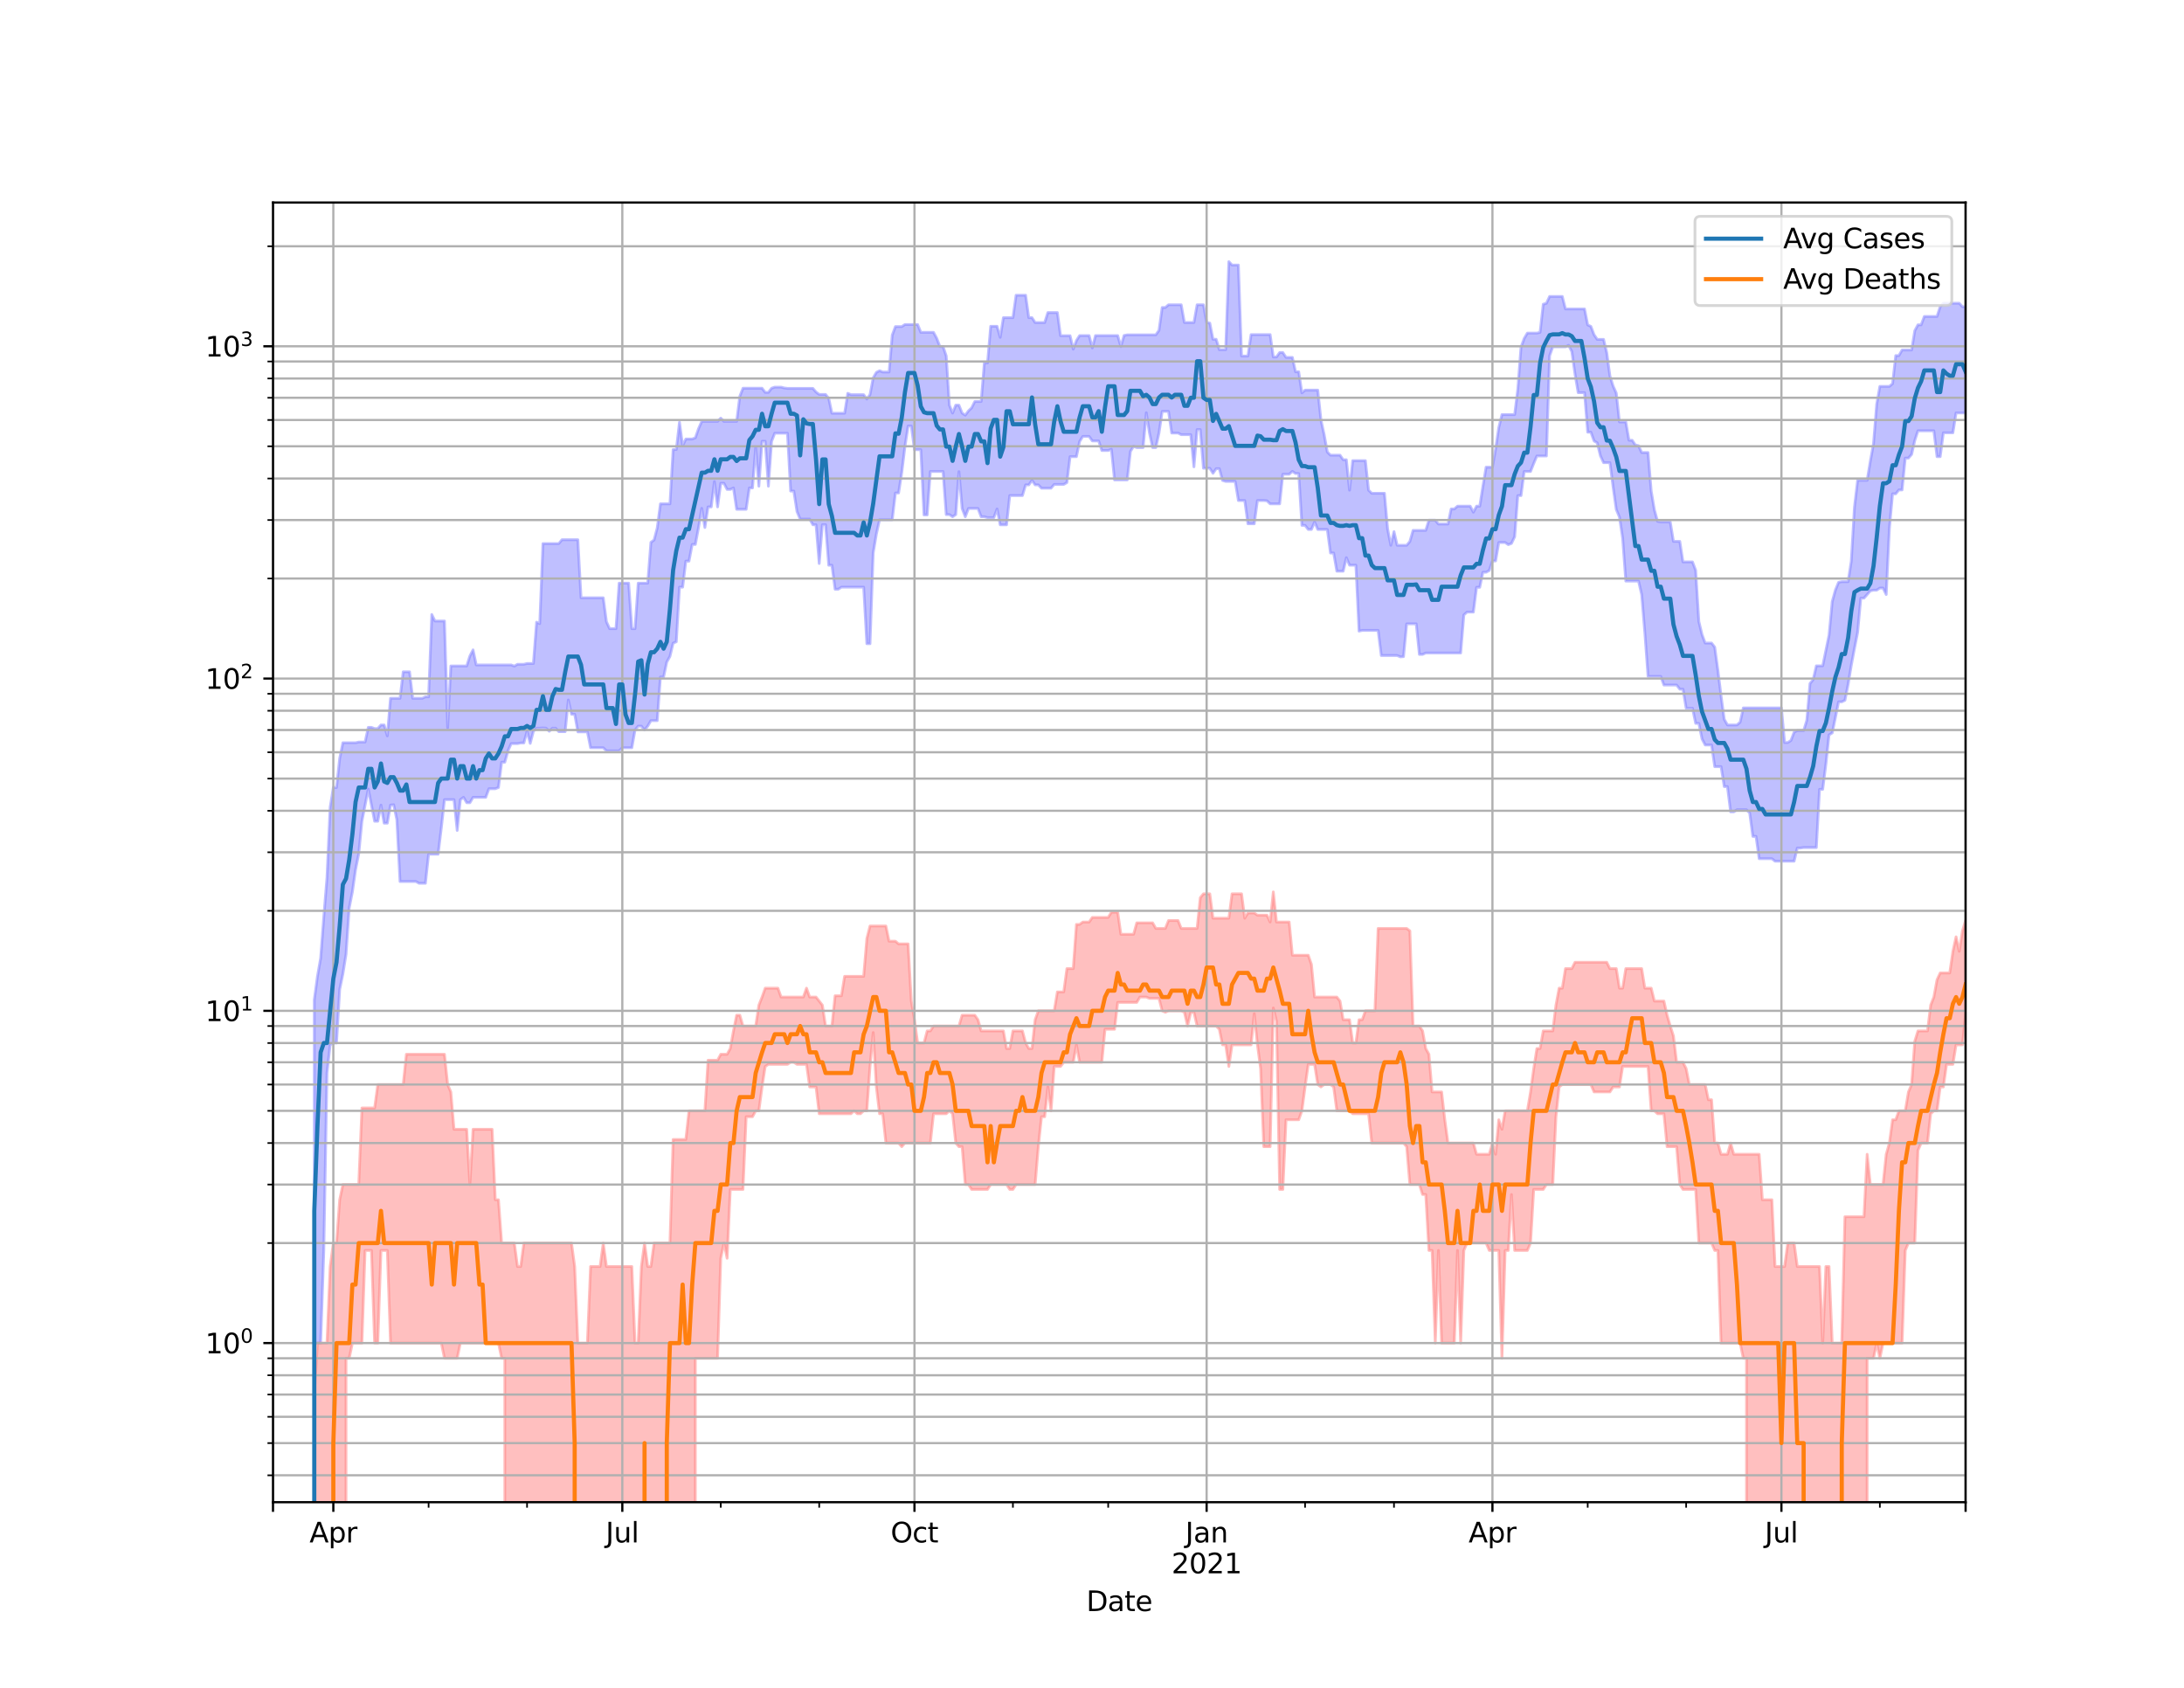 <?xml version="1.0" encoding="utf-8" standalone="no"?>
<!DOCTYPE svg PUBLIC "-//W3C//DTD SVG 1.1//EN"
  "http://www.w3.org/Graphics/SVG/1.1/DTD/svg11.dtd">
<svg height="612pt" version="1.1" viewBox="0 0 792 612" width="792pt" xmlns="http://www.w3.org/2000/svg" xmlns:xlink="http://www.w3.org/1999/xlink">
 <defs>
  <style type="text/css">*{stroke-linecap:butt;stroke-linejoin:round;}</style>
 </defs>
 <g id="figure_1">
  <g id="patch_1">
   <path d="M 0 612 
L 792 612 
L 792 0 
L 0 0 
z
" style="fill:#ffffff;"/>
  </g>
  <g id="axes_1">
   <g id="patch_2">
    <path d="M 99 544.68 
L 712.8 544.68 
L 712.8 73.44 
L 99 73.44 
z
" style="fill:#ffffff;"/>
   </g>
   <g id="PolyCollection_1">
    <path clip-path="url(#p68e2955192)" d="M 99 120964.724 
L 99 120964.724 
L 100.152 120964.724 
L 101.303 120964.724 
L 102.455 120964.724 
L 103.606 120964.724 
L 104.758 120964.724 
L 105.91 120964.724 
L 107.061 120964.724 
L 108.213 120964.724 
L 109.364 120964.724 
L 110.516 120964.724 
L 111.668 120964.724 
L 112.819 120964.724 
L 113.971 362.488 
L 115.122 354.009 
L 116.274 347.436 
L 117.426 332.383 
L 118.577 318.155 
L 119.729 292.688 
L 120.88 285.542 
L 122.032 285.542 
L 123.183 274.992 
L 124.335 269.306 
L 125.487 269.306 
L 126.638 269.306 
L 127.79 269.306 
L 128.941 269.306 
L 130.093 269.062 
L 131.245 269.062 
L 132.396 269.062 
L 133.548 263.737 
L 134.699 263.737 
L 135.851 264.179 
L 137.003 264.179 
L 138.154 262.863 
L 139.306 262.863 
L 140.457 266.835 
L 141.609 253.204 
L 142.761 253.204 
L 143.912 253.204 
L 145.064 253.204 
L 146.215 243.584 
L 147.367 243.584 
L 148.519 243.584 
L 149.67 253.204 
L 150.822 253.204 
L 151.973 253.204 
L 153.125 253.204 
L 154.277 252.666 
L 155.428 252.666 
L 156.58 222.803 
L 157.731 225.172 
L 158.883 225.172 
L 160.035 225.172 
L 161.186 225.172 
L 162.338 263.884 
L 163.489 241.48 
L 164.641 241.48 
L 165.792 241.48 
L 166.944 241.48 
L 168.096 241.48 
L 169.247 241.48 
L 170.399 237.867 
L 171.55 235.633 
L 172.702 241.098 
L 173.854 241.098 
L 175.005 241.098 
L 176.157 241.098 
L 177.308 241.098 
L 178.46 241.098 
L 179.612 241.098 
L 180.763 241.098 
L 181.915 241.098 
L 183.066 241.098 
L 184.218 241.098 
L 185.37 241.098 
L 186.521 241.528 
L 187.673 240.86 
L 188.824 240.86 
L 189.976 240.86 
L 191.128 240.577 
L 192.279 240.577 
L 193.431 240.577 
L 194.582 225.595 
L 195.734 226.129 
L 196.886 197.099 
L 198.037 197.099 
L 199.189 197.099 
L 200.34 197.099 
L 201.492 197.099 
L 202.644 197.099 
L 203.795 195.701 
L 204.947 195.701 
L 206.098 195.701 
L 207.25 195.701 
L 208.402 195.701 
L 209.553 195.701 
L 210.705 216.756 
L 211.856 216.756 
L 213.008 216.756 
L 214.159 216.756 
L 215.311 216.756 
L 216.463 216.756 
L 217.614 216.756 
L 218.766 216.756 
L 219.917 225.418 
L 221.069 227.948 
L 222.221 227.948 
L 223.372 227.948 
L 224.524 211.444 
L 225.675 211.444 
L 226.827 211.444 
L 227.979 211.444 
L 229.13 227.948 
L 230.282 227.948 
L 231.433 211.444 
L 232.585 211.444 
L 233.737 211.444 
L 234.888 211.444 
L 236.04 196.649 
L 237.191 195.801 
L 238.343 191.404 
L 239.495 182.687 
L 240.646 182.687 
L 241.798 182.687 
L 242.949 182.687 
L 244.101 162.991 
L 245.253 162.991 
L 246.404 153.096 
L 247.556 161.66 
L 248.707 159.184 
L 249.859 159.184 
L 251.011 159.184 
L 252.162 158.739 
L 253.314 155.441 
L 254.465 152.813 
L 255.617 152.813 
L 256.768 152.813 
L 257.92 152.813 
L 259.072 152.813 
L 260.223 152.813 
L 261.375 151.603 
L 262.526 152.813 
L 263.678 152.813 
L 264.83 152.813 
L 265.981 152.813 
L 267.133 152.813 
L 268.284 143.679 
L 269.436 140.765 
L 270.588 140.765 
L 271.739 140.765 
L 272.891 140.765 
L 274.042 140.765 
L 275.194 140.765 
L 276.346 140.765 
L 277.497 142.27 
L 278.649 142.27 
L 279.8 140.765 
L 280.952 140.375 
L 282.104 140.375 
L 283.255 140.375 
L 284.407 140.668 
L 285.558 140.814 
L 286.71 140.814 
L 287.862 140.814 
L 289.013 140.814 
L 290.165 140.814 
L 291.316 140.814 
L 292.468 140.814 
L 293.62 140.814 
L 294.771 140.814 
L 295.923 142.148 
L 297.074 143.017 
L 298.226 143.017 
L 299.377 143.017 
L 300.529 144.439 
L 301.681 149.834 
L 302.832 149.834 
L 303.984 149.834 
L 305.135 149.834 
L 306.287 149.834 
L 307.439 142.61 
L 308.59 143.112 
L 309.742 143.112 
L 310.893 143.112 
L 312.045 143.112 
L 313.197 143.112 
L 314.348 144.695 
L 315.5 143.09 
L 316.651 137.006 
L 317.803 135.026 
L 318.955 134.427 
L 320.106 134.894 
L 321.258 134.894 
L 322.409 134.894 
L 323.561 121.489 
L 324.713 118.415 
L 325.864 118.415 
L 327.016 118.415 
L 328.167 117.667 
L 329.319 117.667 
L 330.471 117.667 
L 331.622 117.667 
L 332.774 117.667 
L 333.925 120.501 
L 335.077 120.501 
L 336.229 120.501 
L 337.38 120.501 
L 338.532 120.501 
L 339.683 122.629 
L 340.835 125.622 
L 341.986 125.622 
L 343.138 129.048 
L 344.29 146.905 
L 345.441 149.784 
L 346.593 146.905 
L 347.744 146.905 
L 348.896 149.784 
L 350.048 150.538 
L 351.199 148.984 
L 352.351 147.874 
L 353.502 145.569 
L 354.654 145.569 
L 355.806 145.569 
L 356.957 131.592 
L 358.109 131.592 
L 359.26 118.297 
L 360.412 118.297 
L 361.564 118.297 
L 362.715 122.314 
L 363.867 115.181 
L 365.018 115.181 
L 366.17 115.181 
L 367.322 115.181 
L 368.473 107.043 
L 369.625 107.043 
L 370.776 107.043 
L 371.928 107.043 
L 373.08 115.181 
L 374.231 115.181 
L 375.383 116.961 
L 376.534 116.961 
L 377.686 116.961 
L 378.838 116.961 
L 379.989 113.33 
L 381.141 113.33 
L 382.292 113.33 
L 383.444 113.33 
L 384.595 121.727 
L 385.747 121.727 
L 386.899 121.727 
L 388.05 121.727 
L 389.202 126.6 
L 390.353 123.482 
L 391.505 121.688 
L 392.657 121.688 
L 393.808 121.688 
L 394.96 121.688 
L 396.111 126.154 
L 397.263 121.688 
L 398.415 121.688 
L 399.566 121.688 
L 400.718 121.688 
L 401.869 121.688 
L 403.021 121.688 
L 404.173 121.688 
L 405.324 121.688 
L 406.476 125.664 
L 407.627 121.639 
L 408.779 121.407 
L 409.931 121.407 
L 411.082 121.407 
L 412.234 121.407 
L 413.385 121.407 
L 414.537 121.407 
L 415.689 121.407 
L 416.84 121.407 
L 417.992 121.407 
L 419.143 121.407 
L 420.295 119.779 
L 421.447 111.495 
L 422.598 111.495 
L 423.75 110.508 
L 424.901 110.508 
L 426.053 110.508 
L 427.205 110.508 
L 428.356 110.508 
L 429.508 116.939 
L 430.659 116.939 
L 431.811 116.939 
L 432.962 116.939 
L 434.114 110.508 
L 435.266 110.508 
L 436.417 110.508 
L 437.569 116.939 
L 438.72 117.153 
L 439.872 123.017 
L 441.024 123.017 
L 442.175 126.793 
L 443.327 126.793 
L 444.478 126.793 
L 445.63 94.86 
L 446.782 96.106 
L 447.933 96.106 
L 449.085 96.106 
L 450.236 129.093 
L 451.388 129.093 
L 452.54 129.093 
L 453.691 121.325 
L 454.843 121.325 
L 455.994 121.325 
L 457.146 121.325 
L 458.298 121.325 
L 459.449 121.325 
L 460.601 121.325 
L 461.752 129.43 
L 462.904 129.43 
L 464.056 127.815 
L 465.207 127.815 
L 466.359 129.588 
L 467.51 129.588 
L 468.662 129.588 
L 469.814 134.813 
L 470.965 134.813 
L 472.117 142.451 
L 473.268 141.463 
L 474.42 141.463 
L 475.571 141.463 
L 476.723 141.463 
L 477.875 141.463 
L 479.026 152.27 
L 480.178 157.529 
L 481.329 163.886 
L 482.481 165.042 
L 483.633 165.042 
L 484.784 165.042 
L 485.936 165.042 
L 487.087 166.704 
L 488.239 166.704 
L 489.391 177.737 
L 490.542 167.027 
L 491.694 167.027 
L 492.845 167.027 
L 493.997 167.027 
L 495.149 167.027 
L 496.3 177.737 
L 497.452 178.855 
L 498.603 178.855 
L 499.755 178.855 
L 500.907 178.855 
L 502.058 178.855 
L 503.21 191.811 
L 504.361 197.719 
L 505.513 192.766 
L 506.665 197.719 
L 507.816 197.719 
L 508.968 197.719 
L 510.119 197.719 
L 511.271 196.325 
L 512.423 192.314 
L 513.574 192.314 
L 514.726 192.314 
L 515.877 192.314 
L 517.029 192.314 
L 518.18 188.624 
L 519.332 188.624 
L 520.484 188.624 
L 521.635 190.005 
L 522.787 190.005 
L 523.938 190.005 
L 525.09 190.005 
L 526.242 184.544 
L 527.393 184.544 
L 528.545 183.536 
L 529.696 183.536 
L 530.848 183.536 
L 532 183.536 
L 533.151 183.536 
L 534.303 185.72 
L 535.454 183.536 
L 536.606 183.536 
L 537.758 176.338 
L 538.909 169.403 
L 540.061 169.403 
L 541.212 169.403 
L 542.364 162.767 
L 543.516 155.017 
L 544.667 150.319 
L 545.819 150.319 
L 546.97 150.319 
L 548.122 150.319 
L 549.274 150.319 
L 550.425 140.969 
L 551.577 125.858 
L 552.728 122.718 
L 553.88 120.777 
L 555.032 120.777 
L 556.183 120.777 
L 557.335 120.777 
L 558.486 120.506 
L 559.638 110.301 
L 560.789 109.973 
L 561.941 107.493 
L 563.093 107.493 
L 564.244 107.493 
L 565.396 107.493 
L 566.547 107.493 
L 567.699 112.025 
L 568.851 112.025 
L 570.002 112.025 
L 571.154 112.025 
L 572.305 112.025 
L 573.457 112.025 
L 574.609 112.025 
L 575.76 117.821 
L 576.912 118.351 
L 578.063 121.363 
L 579.215 123.061 
L 580.367 123.061 
L 581.518 123.061 
L 582.67 127.886 
L 583.821 136.353 
L 584.973 139.96 
L 586.125 142.545 
L 587.276 152.99 
L 588.428 152.99 
L 589.579 152.99 
L 590.731 159.634 
L 591.883 159.634 
L 593.034 161.337 
L 594.186 161.618 
L 595.337 164.083 
L 596.489 164.083 
L 597.641 164.083 
L 598.792 178.079 
L 599.944 184.852 
L 601.095 189.045 
L 602.247 189.257 
L 603.398 189.257 
L 604.55 189.257 
L 605.702 189.257 
L 606.853 196.304 
L 608.005 196.304 
L 609.156 196.304 
L 610.308 203.747 
L 611.46 203.747 
L 612.611 203.747 
L 613.763 203.747 
L 614.914 206.77 
L 616.066 225.348 
L 617.218 230.103 
L 618.369 233.162 
L 619.521 233.162 
L 620.672 233.162 
L 621.824 234.655 
L 622.976 243.038 
L 624.127 252.37 
L 625.279 260.811 
L 626.43 262.863 
L 627.582 262.863 
L 628.734 262.863 
L 629.885 262.863 
L 631.037 261.863 
L 632.188 256.676 
L 633.34 256.676 
L 634.492 256.676 
L 635.643 256.676 
L 636.795 256.676 
L 637.946 256.676 
L 639.098 256.676 
L 640.25 256.676 
L 641.401 256.676 
L 642.553 256.676 
L 643.704 256.676 
L 644.856 256.676 
L 646.008 256.676 
L 647.159 269.225 
L 648.311 269.225 
L 649.462 268.496 
L 650.614 265.452 
L 651.765 264.924 
L 652.917 264.924 
L 654.069 264.924 
L 655.22 261.159 
L 656.372 247.847 
L 657.523 246.405 
L 658.675 241.432 
L 659.827 241.432 
L 660.978 241.432 
L 662.13 235.848 
L 663.281 230.296 
L 664.433 218.119 
L 665.585 213.934 
L 666.736 211.148 
L 667.888 210.907 
L 669.039 210.907 
L 670.191 210.907 
L 671.343 203.468 
L 672.494 183.886 
L 673.646 174.16 
L 674.797 174.16 
L 675.949 174.16 
L 677.101 174.16 
L 678.252 167.212 
L 679.404 160.873 
L 680.555 146.607 
L 681.707 140.105 
L 682.859 140.105 
L 684.01 140.105 
L 685.162 140.105 
L 686.313 139.113 
L 687.465 128.925 
L 688.617 128.925 
L 689.768 126.906 
L 690.92 126.906 
L 692.071 126.906 
L 693.223 126.906 
L 694.374 119.897 
L 695.526 117.776 
L 696.678 117.776 
L 697.829 114.745 
L 698.981 114.745 
L 700.132 114.745 
L 701.284 114.745 
L 702.436 114.745 
L 703.587 111.204 
L 704.739 109.946 
L 705.89 109.946 
L 707.042 109.946 
L 708.194 109.946 
L 709.345 109.946 
L 710.497 109.946 
L 711.648 111.204 
L 712.8 111.204 
L 712.8 149.726 
L 712.8 149.726 
L 711.648 149.726 
L 710.497 149.726 
L 709.345 149.726 
L 708.194 156.926 
L 707.042 156.926 
L 705.89 156.926 
L 704.739 156.926 
L 703.587 165.579 
L 702.436 165.579 
L 701.284 156.206 
L 700.132 156.206 
L 698.981 156.206 
L 697.829 156.206 
L 696.678 156.206 
L 695.526 156.206 
L 694.374 159.704 
L 693.223 164.765 
L 692.071 166.099 
L 690.92 166.099 
L 689.768 177.638 
L 688.617 177.638 
L 687.465 179.059 
L 686.313 179.059 
L 685.162 191.681 
L 684.01 215.574 
L 682.859 213.23 
L 681.707 213.23 
L 680.555 213.99 
L 679.404 213.99 
L 678.252 214.246 
L 677.101 215.574 
L 675.949 216.876 
L 674.797 216.876 
L 673.646 229.299 
L 672.494 235.163 
L 671.343 241.241 
L 670.191 248.228 
L 669.039 253.929 
L 667.888 254.479 
L 666.736 254.479 
L 665.585 260.19 
L 664.433 265.756 
L 663.281 266.447 
L 662.13 277.128 
L 660.978 286.214 
L 659.827 286.214 
L 658.675 307.317 
L 657.523 307.317 
L 656.372 307.317 
L 655.22 307.317 
L 654.069 307.317 
L 652.917 307.486 
L 651.765 307.486 
L 650.614 312.27 
L 649.462 312.27 
L 648.311 312.27 
L 647.159 312.27 
L 646.008 312.27 
L 644.856 312.27 
L 643.704 312.27 
L 642.553 311.35 
L 641.401 311.35 
L 640.25 311.35 
L 639.098 311.35 
L 637.946 311.35 
L 636.795 303.259 
L 635.643 303.259 
L 634.492 294.771 
L 633.34 293.589 
L 632.188 293.589 
L 631.037 293.589 
L 629.885 293.589 
L 628.734 294.374 
L 627.582 294.374 
L 626.43 285.209 
L 625.279 285.209 
L 624.127 277.988 
L 622.976 277.988 
L 621.824 277.988 
L 620.672 270.129 
L 619.521 270.129 
L 618.369 270.129 
L 617.218 267.937 
L 616.066 262.289 
L 614.914 262.289 
L 613.763 256.805 
L 612.611 256.805 
L 611.46 256.805 
L 610.308 249.891 
L 609.156 249.891 
L 608.005 248.392 
L 606.853 248.392 
L 605.702 248.392 
L 604.55 248.392 
L 603.398 248.392 
L 602.247 245.258 
L 601.095 245.258 
L 599.944 245.258 
L 598.792 245.258 
L 597.641 245.258 
L 596.489 229.527 
L 595.337 215.632 
L 594.186 210.693 
L 593.034 210.693 
L 591.883 210.693 
L 590.731 210.693 
L 589.579 210.693 
L 588.428 195.124 
L 587.276 187.484 
L 586.125 184.754 
L 584.973 176.587 
L 583.821 167.76 
L 582.67 167.76 
L 581.518 167.76 
L 580.367 165.276 
L 579.215 160.565 
L 578.063 159.896 
L 576.912 156.707 
L 575.76 156.707 
L 574.609 142.378 
L 573.457 142.378 
L 572.305 142.378 
L 571.154 135.625 
L 570.002 127.499 
L 568.851 125.2 
L 567.699 125.764 
L 566.547 125.764 
L 565.396 125.764 
L 564.244 125.764 
L 563.093 125.764 
L 561.941 129.009 
L 560.789 165.332 
L 559.638 165.332 
L 558.486 165.332 
L 557.335 165.332 
L 556.183 168.042 
L 555.032 170.962 
L 553.88 170.962 
L 552.728 170.962 
L 551.577 179.703 
L 550.425 179.703 
L 549.274 194.613 
L 548.122 197.038 
L 546.97 197.491 
L 545.819 196.71 
L 544.667 196.71 
L 543.516 196.71 
L 542.364 203.398 
L 541.212 203.398 
L 540.061 206.869 
L 538.909 207.492 
L 537.758 207.492 
L 536.606 212.952 
L 535.454 212.952 
L 534.303 221.938 
L 533.151 221.938 
L 532 221.938 
L 530.848 222.972 
L 529.696 236.76 
L 528.545 236.76 
L 527.393 236.76 
L 526.242 236.76 
L 525.09 236.76 
L 523.938 236.76 
L 522.787 236.76 
L 521.635 236.76 
L 520.484 236.76 
L 519.332 236.76 
L 518.18 236.76 
L 517.029 236.76 
L 515.877 237.288 
L 514.726 237.288 
L 513.574 226.2 
L 512.423 226.2 
L 511.271 226.2 
L 510.119 226.2 
L 508.968 238.091 
L 507.816 238.181 
L 506.665 237.688 
L 505.513 237.688 
L 504.361 237.688 
L 503.21 237.688 
L 502.058 237.688 
L 500.907 237.688 
L 499.755 228.582 
L 498.603 228.582 
L 497.452 228.582 
L 496.3 228.582 
L 495.149 228.582 
L 493.997 228.582 
L 492.845 228.845 
L 491.694 204.926 
L 490.542 204.926 
L 489.391 204.926 
L 488.239 202.207 
L 487.087 207.117 
L 485.936 207.117 
L 484.784 207.117 
L 483.633 200.514 
L 482.481 200.514 
L 481.329 191.978 
L 480.178 191.978 
L 479.026 191.978 
L 477.875 191.978 
L 476.723 189.239 
L 475.571 191.978 
L 474.42 191.978 
L 473.268 190.491 
L 472.117 190.491 
L 470.965 171.702 
L 469.814 171.702 
L 468.662 170.912 
L 467.51 171.943 
L 466.359 171.943 
L 465.207 171.943 
L 464.056 182.687 
L 462.904 182.687 
L 461.752 182.687 
L 460.601 182.687 
L 459.449 181.592 
L 458.298 181.485 
L 457.146 181.485 
L 455.994 181.485 
L 454.843 189.915 
L 453.691 189.915 
L 452.54 189.915 
L 451.388 181.485 
L 450.236 181.485 
L 449.085 181.485 
L 447.933 174.559 
L 446.782 174.559 
L 445.63 174.559 
L 444.478 174.559 
L 443.327 174.2 
L 442.175 169.938 
L 441.024 169.938 
L 439.872 171.614 
L 438.72 169.779 
L 437.569 169.779 
L 436.417 169.779 
L 435.266 155.757 
L 434.114 155.757 
L 432.962 169.27 
L 431.811 157.607 
L 430.659 157.607 
L 429.508 157.607 
L 428.356 157.607 
L 427.205 157.011 
L 426.053 157.011 
L 424.901 157.011 
L 423.75 149.173 
L 422.598 149.173 
L 421.447 149.173 
L 420.295 157.011 
L 419.143 162.289 
L 417.992 162.289 
L 416.84 157.011 
L 415.689 149.651 
L 414.537 162.289 
L 413.385 162.289 
L 412.234 162.289 
L 411.082 161.816 
L 409.931 163.691 
L 408.779 174.015 
L 407.627 174.015 
L 406.476 174.015 
L 405.324 174.015 
L 404.173 174.015 
L 403.021 162.916 
L 401.869 163.345 
L 400.718 163.345 
L 399.566 163.345 
L 398.415 159.875 
L 397.263 159.875 
L 396.111 159.875 
L 394.96 158.248 
L 393.808 158.248 
L 392.657 158.248 
L 391.505 160.077 
L 390.353 165.579 
L 389.202 165.579 
L 388.05 165.579 
L 386.899 174.975 
L 385.747 175.652 
L 384.595 175.652 
L 383.444 175.652 
L 382.292 175.652 
L 381.141 177.019 
L 379.989 177.019 
L 378.838 177.019 
L 377.686 177.019 
L 376.534 175.816 
L 375.383 175.816 
L 374.231 174.174 
L 373.08 175.816 
L 371.928 175.816 
L 370.776 179.688 
L 369.625 179.688 
L 368.473 179.688 
L 367.322 179.688 
L 366.17 179.688 
L 365.018 190.292 
L 363.867 190.292 
L 362.715 190.292 
L 361.564 184.544 
L 360.412 187.69 
L 359.26 187.69 
L 358.109 187.69 
L 356.957 187.365 
L 355.806 187.365 
L 354.654 184.367 
L 353.502 184.367 
L 352.351 184.367 
L 351.199 184.367 
L 350.048 187.365 
L 348.896 184.367 
L 347.744 171.012 
L 346.593 186.586 
L 345.441 187.365 
L 344.29 186.586 
L 343.138 186.586 
L 341.986 170.949 
L 340.835 170.949 
L 339.683 170.949 
L 338.532 170.949 
L 337.38 170.949 
L 336.229 186.704 
L 335.077 186.704 
L 333.925 163.055 
L 332.774 163.055 
L 331.622 163.055 
L 330.471 154.469 
L 329.319 154.469 
L 328.167 161.89 
L 327.016 171.35 
L 325.864 178.754 
L 324.713 178.754 
L 323.561 188.45 
L 322.409 188.45 
L 321.258 188.45 
L 320.106 188.45 
L 318.955 188.45 
L 317.803 193.662 
L 316.651 200.492 
L 315.5 233.408 
L 314.348 233.408 
L 313.197 212.896 
L 312.045 212.896 
L 310.893 212.896 
L 309.742 212.896 
L 308.59 212.896 
L 307.439 212.896 
L 306.287 212.896 
L 305.135 212.896 
L 303.984 213.651 
L 302.832 213.651 
L 301.681 204.95 
L 300.529 204.95 
L 299.377 190.256 
L 298.226 190.256 
L 297.074 204.333 
L 295.923 190.274 
L 294.771 190.274 
L 293.62 188.207 
L 292.468 188.207 
L 291.316 188.207 
L 290.165 188.207 
L 289.013 185.473 
L 287.862 178.05 
L 286.71 178.05 
L 285.558 157.078 
L 284.407 157.078 
L 283.255 157.078 
L 282.104 157.078 
L 280.952 157.078 
L 279.8 160.088 
L 278.649 176.296 
L 277.497 160.007 
L 276.346 160.007 
L 275.194 176.296 
L 274.042 162.047 
L 272.891 176.921 
L 271.739 176.921 
L 270.588 184.673 
L 269.436 184.673 
L 268.284 184.673 
L 267.133 184.673 
L 265.981 176.921 
L 264.83 177.468 
L 263.678 177.468 
L 262.526 175.231 
L 261.375 175.231 
L 260.223 183.806 
L 259.072 174.626 
L 257.92 183.806 
L 256.768 183.806 
L 255.617 191.275 
L 254.465 184.318 
L 253.314 191.275 
L 252.162 197.408 
L 251.011 197.408 
L 249.859 203.468 
L 248.707 203.468 
L 247.556 212.896 
L 246.404 212.896 
L 245.253 232.714 
L 244.101 233.203 
L 242.949 238.001 
L 241.798 240.061 
L 240.646 245.465 
L 239.495 245.465 
L 238.343 261.299 
L 237.191 261.299 
L 236.04 261.299 
L 234.888 263.298 
L 233.737 264.699 
L 232.585 263.298 
L 231.433 263.298 
L 230.282 264.699 
L 229.13 271.134 
L 227.979 271.134 
L 226.827 271.134 
L 225.675 271.134 
L 224.524 272.244 
L 223.372 272.244 
L 222.221 272.244 
L 221.069 272.244 
L 219.917 272.244 
L 218.766 271.134 
L 217.614 271.134 
L 216.463 271.134 
L 215.311 271.134 
L 214.159 271.134 
L 213.008 265.376 
L 211.856 265.376 
L 210.705 265.376 
L 209.553 265.376 
L 208.402 258.97 
L 207.25 258.97 
L 206.098 253.807 
L 204.947 265.301 
L 203.795 265.301 
L 202.644 265.301 
L 201.492 264.031 
L 200.34 264.031 
L 199.189 265.15 
L 198.037 264.031 
L 196.886 263.957 
L 195.734 264.031 
L 194.582 264.031 
L 193.431 265.15 
L 192.279 269.552 
L 191.128 265.15 
L 189.976 269.388 
L 188.824 269.388 
L 187.673 269.634 
L 186.521 269.634 
L 185.37 269.634 
L 184.218 272.244 
L 183.066 276.375 
L 181.915 276.375 
L 180.763 285.542 
L 179.612 285.989 
L 178.46 285.989 
L 177.308 285.989 
L 176.157 289.112 
L 175.005 289.112 
L 173.854 289.112 
L 172.702 289.112 
L 171.55 289.112 
L 170.399 291.055 
L 169.247 291.055 
L 168.096 289.112 
L 166.944 289.953 
L 165.792 301.116 
L 164.641 289.953 
L 163.489 289.953 
L 162.338 289.953 
L 161.186 289.953 
L 160.035 300.225 
L 158.883 309.735 
L 157.731 309.735 
L 156.58 309.735 
L 155.428 309.735 
L 154.277 320.274 
L 153.125 320.274 
L 151.973 320.274 
L 150.822 319.629 
L 149.67 319.629 
L 148.519 319.629 
L 147.367 319.629 
L 146.215 319.629 
L 145.064 319.629 
L 143.912 297.218 
L 142.761 291.802 
L 141.609 291.928 
L 140.457 298.485 
L 139.306 298.485 
L 138.154 291.928 
L 137.003 297.777 
L 135.851 297.777 
L 134.699 291.928 
L 133.548 286.102 
L 132.396 291.928 
L 131.245 297.777 
L 130.093 309.558 
L 128.941 315.326 
L 127.79 323.392 
L 126.638 329.211 
L 125.487 346.002 
L 124.335 353.191 
L 123.183 358.749 
L 122.032 378.19 
L 120.88 378.19 
L 119.729 378.849 
L 118.577 389.055 
L 117.426 453.409 
L 116.274 486.993 
L 115.122 486.993 
L 113.971 486.993 
L 112.819 120964.724 
L 111.668 120964.724 
L 110.516 120964.724 
L 109.364 120964.724 
L 108.213 120964.724 
L 107.061 120964.724 
L 105.91 120964.724 
L 104.758 120964.724 
L 103.606 120964.724 
L 102.455 120964.724 
L 101.303 120964.724 
L 100.152 120964.724 
L 99 120964.724 
z
" style="fill:#8080ff;fill-opacity:0.5;stroke:#8080ff;stroke-opacity:0.5;"/>
   </g>
   <g id="PolyCollection_2">
    <path clip-path="url(#p68e2955192)" d="M 99 120964.724 
L 99 120964.724 
L 100.152 120964.724 
L 101.303 120964.724 
L 102.455 120964.724 
L 103.606 120964.724 
L 104.758 120964.724 
L 105.91 120964.724 
L 107.061 120964.724 
L 108.213 120964.724 
L 109.364 120964.724 
L 110.516 120964.724 
L 111.668 120964.724 
L 112.819 120964.724 
L 113.971 505.655 
L 115.122 486.993 
L 116.274 486.993 
L 117.426 486.993 
L 118.577 486.993 
L 119.729 459.229 
L 120.88 450.725 
L 122.032 450.725 
L 123.183 435.023 
L 124.335 429.51 
L 125.487 429.51 
L 126.638 429.51 
L 127.79 429.51 
L 128.941 429.51 
L 130.093 429.51 
L 131.245 401.746 
L 132.396 401.746 
L 133.548 401.746 
L 134.699 401.746 
L 135.851 401.746 
L 137.003 393.243 
L 138.154 393.243 
L 139.306 393.243 
L 140.457 393.243 
L 141.609 393.243 
L 142.761 393.243 
L 143.912 393.243 
L 145.064 393.243 
L 146.215 393.243 
L 147.367 382.27 
L 148.519 382.27 
L 149.67 382.27 
L 150.822 382.27 
L 151.973 382.27 
L 153.125 382.27 
L 154.277 382.27 
L 155.428 382.27 
L 156.58 382.27 
L 157.731 382.27 
L 158.883 382.27 
L 160.035 382.27 
L 161.186 382.27 
L 162.338 393.243 
L 163.489 395.927 
L 164.641 409.471 
L 165.792 409.471 
L 166.944 409.471 
L 168.096 409.471 
L 169.247 409.471 
L 170.399 429.51 
L 171.55 409.471 
L 172.702 409.471 
L 173.854 409.471 
L 175.005 409.471 
L 176.157 409.471 
L 177.308 409.471 
L 178.46 409.471 
L 179.612 435.023 
L 180.763 435.023 
L 181.915 450.725 
L 183.066 450.725 
L 184.218 450.725 
L 185.37 450.725 
L 186.521 450.725 
L 187.673 459.229 
L 188.824 459.229 
L 189.976 450.725 
L 191.128 450.725 
L 192.279 450.725 
L 193.431 450.725 
L 194.582 450.725 
L 195.734 450.725 
L 196.886 450.725 
L 198.037 450.725 
L 199.189 450.725 
L 200.34 450.725 
L 201.492 450.725 
L 202.644 450.725 
L 203.795 450.725 
L 204.947 450.725 
L 206.098 450.725 
L 207.25 450.725 
L 208.402 459.229 
L 209.553 486.993 
L 210.705 486.993 
L 211.856 486.993 
L 213.008 486.993 
L 214.159 459.229 
L 215.311 459.229 
L 216.463 459.229 
L 217.614 459.229 
L 218.766 450.725 
L 219.917 459.229 
L 221.069 459.229 
L 222.221 459.229 
L 223.372 459.229 
L 224.524 459.229 
L 225.675 459.229 
L 226.827 459.229 
L 227.979 459.229 
L 229.13 459.229 
L 230.282 486.993 
L 231.433 486.993 
L 232.585 459.229 
L 233.737 450.725 
L 234.888 459.229 
L 236.04 459.229 
L 237.191 450.725 
L 238.343 450.725 
L 239.495 450.725 
L 240.646 450.725 
L 241.798 450.725 
L 242.949 450.725 
L 244.101 413.166 
L 245.253 413.166 
L 246.404 413.166 
L 247.556 413.166 
L 248.707 413.166 
L 249.859 402.782 
L 251.011 402.782 
L 252.162 402.782 
L 253.314 402.782 
L 254.465 402.782 
L 255.617 402.782 
L 256.768 384.435 
L 257.92 384.435 
L 259.072 384.435 
L 260.223 384.435 
L 261.375 382.27 
L 262.526 382.27 
L 263.678 382.27 
L 264.83 380.19 
L 265.981 373.801 
L 267.133 368.109 
L 268.284 368.109 
L 269.436 372.028 
L 270.588 372.028 
L 271.739 372.028 
L 272.891 372.028 
L 274.042 372.028 
L 275.194 364.463 
L 276.346 361.528 
L 277.497 358.3 
L 278.649 358.3 
L 279.8 358.3 
L 280.952 358.3 
L 282.104 358.3 
L 283.255 361.528 
L 284.407 361.528 
L 285.558 361.528 
L 286.71 361.528 
L 287.862 361.528 
L 289.013 361.528 
L 290.165 361.528 
L 291.316 361.528 
L 292.468 358.3 
L 293.62 361.528 
L 294.771 361.528 
L 295.923 361.528 
L 297.074 362.975 
L 298.226 364.463 
L 299.377 372.028 
L 300.529 372.028 
L 301.681 372.028 
L 302.832 361.054 
L 303.984 361.054 
L 305.135 361.054 
L 306.287 354.009 
L 307.439 354.009 
L 308.59 354.009 
L 309.742 354.009 
L 310.893 354.009 
L 312.045 354.009 
L 313.197 354.009 
L 314.348 340.313 
L 315.5 335.76 
L 316.651 335.76 
L 317.803 335.76 
L 318.955 335.76 
L 320.106 335.76 
L 321.258 335.76 
L 322.409 341.273 
L 323.561 341.273 
L 324.713 341.273 
L 325.864 342.251 
L 327.016 342.251 
L 328.167 342.251 
L 329.319 342.251 
L 330.471 362.975 
L 331.622 369.752 
L 332.774 378.19 
L 333.925 378.19 
L 335.077 378.19 
L 336.229 373.801 
L 337.38 373.801 
L 338.532 372.028 
L 339.683 372.028 
L 340.835 372.028 
L 341.986 372.028 
L 343.138 372.028 
L 344.29 372.028 
L 345.441 372.028 
L 346.593 372.028 
L 347.744 372.028 
L 348.896 368.109 
L 350.048 368.109 
L 351.199 368.109 
L 352.351 368.109 
L 353.502 368.109 
L 354.654 369.752 
L 355.806 373.801 
L 356.957 373.801 
L 358.109 373.801 
L 359.26 373.801 
L 360.412 373.801 
L 361.564 373.801 
L 362.715 373.801 
L 363.867 373.801 
L 365.018 380.19 
L 366.17 380.19 
L 367.322 373.801 
L 368.473 373.801 
L 369.625 373.801 
L 370.776 373.801 
L 371.928 378.19 
L 373.08 380.19 
L 374.231 380.19 
L 375.383 369.752 
L 376.534 366.515 
L 377.686 366.515 
L 378.838 366.515 
L 379.989 366.515 
L 381.141 366.515 
L 382.292 366.515 
L 383.444 359.659 
L 384.595 359.659 
L 385.747 359.659 
L 386.899 351.202 
L 388.05 351.202 
L 389.202 351.202 
L 390.353 335.182 
L 391.505 335.182 
L 392.657 334.327 
L 393.808 334.327 
L 394.96 334.327 
L 396.111 332.657 
L 397.263 332.657 
L 398.415 332.657 
L 399.566 332.657 
L 400.718 332.657 
L 401.869 332.657 
L 403.021 330.773 
L 404.173 330.773 
L 405.324 330.773 
L 406.476 338.751 
L 407.627 338.751 
L 408.779 338.751 
L 409.931 338.751 
L 411.082 338.751 
L 412.234 334.61 
L 413.385 334.61 
L 414.537 334.61 
L 415.689 334.61 
L 416.84 334.61 
L 417.992 334.61 
L 419.143 336.64 
L 420.295 336.64 
L 421.447 336.64 
L 422.598 336.64 
L 423.75 333.764 
L 424.901 333.764 
L 426.053 333.764 
L 427.205 333.764 
L 428.356 336.64 
L 429.508 336.64 
L 430.659 336.64 
L 431.811 336.64 
L 432.962 336.64 
L 434.114 336.64 
L 435.266 325.499 
L 436.417 324.085 
L 437.569 324.085 
L 438.72 324.085 
L 439.872 332.931 
L 441.024 332.931 
L 442.175 332.931 
L 443.327 332.931 
L 444.478 332.931 
L 445.63 332.931 
L 446.782 324.085 
L 447.933 324.085 
L 449.085 324.085 
L 450.236 324.085 
L 451.388 332.931 
L 452.54 331.038 
L 453.691 331.038 
L 454.843 331.038 
L 455.994 331.841 
L 457.146 331.841 
L 458.298 331.841 
L 459.449 331.841 
L 460.601 334.327 
L 461.752 323.392 
L 462.904 334.327 
L 464.056 334.327 
L 465.207 334.327 
L 466.359 334.327 
L 467.51 334.327 
L 468.662 346.357 
L 469.814 346.357 
L 470.965 346.357 
L 472.117 346.357 
L 473.268 346.357 
L 474.42 346.357 
L 475.571 349.663 
L 476.723 361.528 
L 477.875 361.528 
L 479.026 361.528 
L 480.178 361.528 
L 481.329 361.528 
L 482.481 361.528 
L 483.633 361.528 
L 484.784 361.528 
L 485.936 362.975 
L 487.087 369.752 
L 488.239 369.752 
L 489.391 369.752 
L 490.542 378.19 
L 491.694 378.19 
L 492.845 369.752 
L 493.997 369.752 
L 495.149 366.515 
L 496.3 366.515 
L 497.452 366.515 
L 498.603 366.515 
L 499.755 336.64 
L 500.907 336.64 
L 502.058 336.64 
L 503.21 336.64 
L 504.361 336.64 
L 505.513 336.64 
L 506.665 336.64 
L 507.816 336.64 
L 508.968 336.64 
L 510.119 336.64 
L 511.271 337.534 
L 512.423 372.028 
L 513.574 372.028 
L 514.726 372.028 
L 515.877 373.801 
L 517.029 380.19 
L 518.18 382.27 
L 519.332 395.927 
L 520.484 395.927 
L 521.635 395.927 
L 522.787 395.927 
L 523.938 406.02 
L 525.09 414.458 
L 526.242 414.458 
L 527.393 414.458 
L 528.545 414.458 
L 529.696 414.458 
L 530.848 414.458 
L 532 414.458 
L 533.151 414.458 
L 534.303 414.458 
L 535.454 418.537 
L 536.606 418.537 
L 537.758 418.537 
L 538.909 418.537 
L 540.061 418.537 
L 541.212 414.458 
L 542.364 418.537 
L 543.516 406.02 
L 544.667 409.471 
L 545.819 402.782 
L 546.97 402.782 
L 548.122 402.782 
L 549.274 402.782 
L 550.425 402.782 
L 551.577 402.782 
L 552.728 402.782 
L 553.88 402.782 
L 555.032 395.927 
L 556.183 387.469 
L 557.335 380.19 
L 558.486 380.19 
L 559.638 373.801 
L 560.789 373.801 
L 561.941 373.801 
L 563.093 373.801 
L 564.244 364.463 
L 565.396 358.3 
L 566.547 358.3 
L 567.699 351.202 
L 568.851 351.202 
L 570.002 351.202 
L 571.154 348.91 
L 572.305 348.91 
L 573.457 348.91 
L 574.609 348.91 
L 575.76 348.91 
L 576.912 348.91 
L 578.063 348.91 
L 579.215 348.91 
L 580.367 348.91 
L 581.518 348.91 
L 582.67 348.91 
L 583.821 351.202 
L 584.973 351.202 
L 586.125 351.202 
L 587.276 358.3 
L 588.428 358.3 
L 589.579 351.202 
L 590.731 351.202 
L 591.883 351.202 
L 593.034 351.202 
L 594.186 351.202 
L 595.337 351.202 
L 596.489 358.3 
L 597.641 358.3 
L 598.792 358.3 
L 599.944 362.975 
L 601.095 362.975 
L 602.247 362.975 
L 603.398 362.975 
L 604.55 368.109 
L 605.702 372.028 
L 606.853 375.638 
L 608.005 385.177 
L 609.156 385.177 
L 610.308 385.177 
L 611.46 387.469 
L 612.611 393.243 
L 613.763 393.243 
L 614.914 393.243 
L 616.066 393.243 
L 617.218 393.243 
L 618.369 393.243 
L 619.521 398.755 
L 620.672 398.755 
L 621.824 414.458 
L 622.976 414.458 
L 624.127 418.537 
L 625.279 418.537 
L 626.43 418.537 
L 627.582 414.458 
L 628.734 418.537 
L 629.885 418.537 
L 631.037 418.537 
L 632.188 418.537 
L 633.34 418.537 
L 634.492 418.537 
L 635.643 418.537 
L 636.795 418.537 
L 637.946 418.537 
L 639.098 435.023 
L 640.25 435.023 
L 641.401 435.023 
L 642.553 435.023 
L 643.704 459.229 
L 644.856 459.229 
L 646.008 459.229 
L 647.159 459.229 
L 648.311 450.725 
L 649.462 450.725 
L 650.614 450.725 
L 651.765 459.229 
L 652.917 459.229 
L 654.069 459.229 
L 655.22 459.229 
L 656.372 459.229 
L 657.523 459.229 
L 658.675 459.229 
L 659.827 459.229 
L 660.978 486.993 
L 662.13 459.229 
L 663.281 459.229 
L 664.433 486.993 
L 665.585 486.993 
L 666.736 486.993 
L 667.888 486.993 
L 669.039 441.186 
L 670.191 441.186 
L 671.343 441.186 
L 672.494 441.186 
L 673.646 441.186 
L 674.797 441.186 
L 675.949 441.186 
L 677.101 418.537 
L 678.252 429.51 
L 679.404 429.51 
L 680.555 429.51 
L 681.707 429.51 
L 682.859 429.51 
L 684.01 418.537 
L 685.162 414.458 
L 686.313 406.02 
L 687.465 406.02 
L 688.617 402.782 
L 689.768 402.782 
L 690.92 402.782 
L 692.071 395.927 
L 693.223 393.243 
L 694.374 377.54 
L 695.526 373.801 
L 696.678 373.801 
L 697.829 373.801 
L 698.981 373.801 
L 700.132 364.463 
L 701.284 361.528 
L 702.436 355.26 
L 703.587 352.787 
L 704.739 352.787 
L 705.89 352.787 
L 707.042 352.787 
L 708.194 344.952 
L 709.345 339.682 
L 710.497 344.952 
L 711.648 337.534 
L 712.8 333.764 
L 712.8 367.572 
L 712.8 367.572 
L 711.648 378.849 
L 710.497 378.849 
L 709.345 378.849 
L 708.194 385.93 
L 707.042 385.93 
L 705.89 385.93 
L 704.739 394.122 
L 703.587 394.122 
L 702.436 402.782 
L 701.284 402.782 
L 700.132 403.839 
L 698.981 414.458 
L 697.829 414.458 
L 696.678 414.458 
L 695.526 417.142 
L 694.374 450.725 
L 693.223 450.725 
L 692.071 450.725 
L 690.92 453.409 
L 689.768 486.993 
L 688.617 486.993 
L 687.465 486.993 
L 686.313 486.993 
L 685.162 486.993 
L 684.01 486.993 
L 682.859 486.993 
L 681.707 492.505 
L 680.555 486.993 
L 679.404 492.505 
L 678.252 492.505 
L 677.101 492.505 
L 675.949 120964.724 
L 674.797 120964.724 
L 673.646 120964.724 
L 672.494 120964.724 
L 671.343 120964.724 
L 670.191 120964.724 
L 669.039 120964.724 
L 667.888 120964.724 
L 666.736 120964.724 
L 665.585 120964.724 
L 664.433 120964.724 
L 663.281 120964.724 
L 662.13 120964.724 
L 660.978 120964.724 
L 659.827 120964.724 
L 658.675 120964.724 
L 657.523 120964.724 
L 656.372 120964.724 
L 655.22 120964.724 
L 654.069 120964.724 
L 652.917 120964.724 
L 651.765 120964.724 
L 650.614 120964.724 
L 649.462 120964.724 
L 648.311 120964.724 
L 647.159 120964.724 
L 646.008 120964.724 
L 644.856 120964.724 
L 643.704 120964.724 
L 642.553 120964.724 
L 641.401 120964.724 
L 640.25 120964.724 
L 639.098 120964.724 
L 637.946 120964.724 
L 636.795 120964.724 
L 635.643 120964.724 
L 634.492 120964.724 
L 633.34 492.505 
L 632.188 492.505 
L 631.037 486.993 
L 629.885 486.993 
L 628.734 486.993 
L 627.582 486.993 
L 626.43 486.993 
L 625.279 486.993 
L 624.127 486.993 
L 622.976 453.409 
L 621.824 453.409 
L 620.672 450.725 
L 619.521 450.725 
L 618.369 450.725 
L 617.218 450.725 
L 616.066 450.725 
L 614.914 431.284 
L 613.763 431.284 
L 612.611 431.284 
L 611.46 431.284 
L 610.308 431.284 
L 609.156 429.51 
L 608.005 415.782 
L 606.853 415.782 
L 605.702 415.782 
L 604.55 415.782 
L 603.398 403.839 
L 602.247 403.839 
L 601.095 403.839 
L 599.944 402.782 
L 598.792 402.782 
L 597.641 386.694 
L 596.489 386.694 
L 595.337 386.694 
L 594.186 386.694 
L 593.034 386.694 
L 591.883 386.694 
L 590.731 386.694 
L 589.579 386.694 
L 588.428 386.694 
L 587.276 394.122 
L 586.125 394.122 
L 584.973 394.122 
L 583.821 395.927 
L 582.67 395.927 
L 581.518 395.927 
L 580.367 395.927 
L 579.215 395.927 
L 578.063 395.927 
L 576.912 393.243 
L 575.76 393.243 
L 574.609 393.243 
L 573.457 393.243 
L 572.305 393.243 
L 571.154 393.243 
L 570.002 393.243 
L 568.851 393.243 
L 567.699 393.243 
L 566.547 393.243 
L 565.396 394.122 
L 564.244 404.918 
L 563.093 429.51 
L 561.941 429.51 
L 560.789 429.51 
L 559.638 431.284 
L 558.486 431.284 
L 557.335 431.284 
L 556.183 431.284 
L 555.032 450.725 
L 553.88 453.409 
L 552.728 453.409 
L 551.577 453.409 
L 550.425 453.409 
L 549.274 453.409 
L 548.122 433.12 
L 546.97 453.409 
L 545.819 453.409 
L 544.667 492.505 
L 543.516 453.409 
L 542.364 453.409 
L 541.212 453.409 
L 540.061 453.409 
L 538.909 450.725 
L 537.758 450.725 
L 536.606 450.725 
L 535.454 450.725 
L 534.303 450.725 
L 533.151 450.725 
L 532 450.725 
L 530.848 453.409 
L 529.696 486.993 
L 528.545 453.409 
L 527.393 486.993 
L 526.242 486.993 
L 525.09 486.993 
L 523.938 486.993 
L 522.787 486.993 
L 521.635 453.409 
L 520.484 486.993 
L 519.332 453.409 
L 518.18 453.409 
L 517.029 433.12 
L 515.877 433.12 
L 514.726 429.51 
L 513.574 429.51 
L 512.423 429.51 
L 511.271 429.51 
L 510.119 415.782 
L 508.968 414.458 
L 507.816 414.458 
L 506.665 414.458 
L 505.513 414.458 
L 504.361 414.458 
L 503.21 414.458 
L 502.058 414.458 
L 500.907 414.458 
L 499.755 414.458 
L 498.603 414.458 
L 497.452 414.458 
L 496.3 403.839 
L 495.149 403.839 
L 493.997 403.839 
L 492.845 403.839 
L 491.694 403.839 
L 490.542 403.839 
L 489.391 402.782 
L 488.239 402.782 
L 487.087 402.782 
L 485.936 402.782 
L 484.784 402.782 
L 483.633 394.122 
L 482.481 393.243 
L 481.329 393.243 
L 480.178 393.243 
L 479.026 394.122 
L 477.875 393.243 
L 476.723 385.93 
L 475.571 385.93 
L 474.42 385.93 
L 473.268 394.122 
L 472.117 402.782 
L 470.965 406.02 
L 469.814 406.02 
L 468.662 406.02 
L 467.51 406.02 
L 466.359 406.02 
L 465.207 431.284 
L 464.056 431.284 
L 462.904 370.312 
L 461.752 365.479 
L 460.601 415.782 
L 459.449 415.782 
L 458.298 415.782 
L 457.146 387.469 
L 455.994 378.849 
L 454.843 367.572 
L 453.691 378.849 
L 452.54 378.849 
L 451.388 378.849 
L 450.236 378.849 
L 449.085 378.849 
L 447.933 378.849 
L 446.782 378.849 
L 445.63 386.694 
L 444.478 378.849 
L 443.327 378.849 
L 442.175 373.203 
L 441.024 372.028 
L 439.872 372.028 
L 438.72 372.028 
L 437.569 372.028 
L 436.417 372.028 
L 435.266 372.028 
L 434.114 372.028 
L 432.962 367.041 
L 431.811 367.041 
L 430.659 372.028 
L 429.508 367.041 
L 428.356 366.515 
L 427.205 366.515 
L 426.053 366.515 
L 424.901 366.515 
L 423.75 366.515 
L 422.598 367.041 
L 421.447 366.515 
L 420.295 362.006 
L 419.143 362.006 
L 417.992 362.006 
L 416.84 362.006 
L 415.689 361.528 
L 414.537 361.528 
L 413.385 361.528 
L 412.234 363.466 
L 411.082 363.466 
L 409.931 363.466 
L 408.779 363.466 
L 407.627 363.466 
L 406.476 363.466 
L 405.324 363.466 
L 404.173 373.203 
L 403.021 373.203 
L 401.869 373.203 
L 400.718 373.203 
L 399.566 385.177 
L 398.415 385.177 
L 397.263 385.177 
L 396.111 385.177 
L 394.96 385.177 
L 393.808 385.177 
L 392.657 385.177 
L 391.505 385.177 
L 390.353 378.849 
L 389.202 385.177 
L 388.05 385.177 
L 386.899 385.177 
L 385.747 385.177 
L 384.595 386.694 
L 383.444 386.694 
L 382.292 386.694 
L 381.141 402.782 
L 379.989 394.122 
L 378.838 404.918 
L 377.686 404.918 
L 376.534 415.782 
L 375.383 429.51 
L 374.231 429.51 
L 373.08 429.51 
L 371.928 429.51 
L 370.776 429.51 
L 369.625 429.51 
L 368.473 429.51 
L 367.322 431.284 
L 366.17 431.284 
L 365.018 429.51 
L 363.867 429.51 
L 362.715 429.51 
L 361.564 429.51 
L 360.412 429.51 
L 359.26 429.51 
L 358.109 431.284 
L 356.957 431.284 
L 355.806 431.284 
L 354.654 431.284 
L 353.502 431.284 
L 352.351 431.284 
L 351.199 429.51 
L 350.048 429.51 
L 348.896 415.782 
L 347.744 415.782 
L 346.593 414.458 
L 345.441 403.839 
L 344.29 402.782 
L 343.138 403.839 
L 341.986 403.839 
L 340.835 403.839 
L 339.683 403.839 
L 338.532 403.839 
L 337.38 414.458 
L 336.229 414.458 
L 335.077 414.458 
L 333.925 414.458 
L 332.774 414.458 
L 331.622 414.458 
L 330.471 414.458 
L 329.319 414.458 
L 328.167 414.458 
L 327.016 415.782 
L 325.864 414.458 
L 324.713 414.458 
L 323.561 414.458 
L 322.409 414.458 
L 321.258 414.458 
L 320.106 403.839 
L 318.955 403.839 
L 317.803 394.122 
L 316.651 374.406 
L 315.5 386.694 
L 314.348 402.782 
L 313.197 402.782 
L 312.045 403.839 
L 310.893 403.839 
L 309.742 402.782 
L 308.59 403.839 
L 307.439 403.839 
L 306.287 403.839 
L 305.135 403.839 
L 303.984 403.839 
L 302.832 403.839 
L 301.681 403.839 
L 300.529 403.839 
L 299.377 403.839 
L 298.226 403.839 
L 297.074 403.839 
L 295.923 394.122 
L 294.771 394.122 
L 293.62 394.122 
L 292.468 385.93 
L 291.316 385.93 
L 290.165 385.93 
L 289.013 385.93 
L 287.862 385.177 
L 286.71 385.177 
L 285.558 385.93 
L 284.407 385.93 
L 283.255 385.93 
L 282.104 385.93 
L 280.952 385.93 
L 279.8 385.93 
L 278.649 385.93 
L 277.497 386.694 
L 276.346 394.122 
L 275.194 402.782 
L 274.042 402.782 
L 272.891 404.918 
L 271.739 404.918 
L 270.588 404.918 
L 269.436 431.284 
L 268.284 431.284 
L 267.133 431.284 
L 265.981 431.284 
L 264.83 431.284 
L 263.678 456.238 
L 262.526 450.725 
L 261.375 456.238 
L 260.223 492.505 
L 259.072 492.505 
L 257.92 492.505 
L 256.768 492.505 
L 255.617 492.505 
L 254.465 492.505 
L 253.314 492.505 
L 252.162 492.505 
L 251.011 120964.724 
L 249.859 120964.724 
L 248.707 120964.724 
L 247.556 120964.724 
L 246.404 120964.724 
L 245.253 120964.724 
L 244.101 120964.724 
L 242.949 120964.724 
L 241.798 120964.724 
L 240.646 120964.724 
L 239.495 120964.724 
L 238.343 120964.724 
L 237.191 120964.724 
L 236.04 120964.724 
L 234.888 120964.724 
L 233.737 120964.724 
L 232.585 120964.724 
L 231.433 120964.724 
L 230.282 120964.724 
L 229.13 120964.724 
L 227.979 120964.724 
L 226.827 120964.724 
L 225.675 120964.724 
L 224.524 120964.724 
L 223.372 120964.724 
L 222.221 120964.724 
L 221.069 120964.724 
L 219.917 120964.724 
L 218.766 120964.724 
L 217.614 120964.724 
L 216.463 120964.724 
L 215.311 120964.724 
L 214.159 120964.724 
L 213.008 120964.724 
L 211.856 120964.724 
L 210.705 120964.724 
L 209.553 120964.724 
L 208.402 120964.724 
L 207.25 120964.724 
L 206.098 120964.724 
L 204.947 120964.724 
L 203.795 120964.724 
L 202.644 120964.724 
L 201.492 120964.724 
L 200.34 120964.724 
L 199.189 120964.724 
L 198.037 120964.724 
L 196.886 120964.724 
L 195.734 120964.724 
L 194.582 120964.724 
L 193.431 120964.724 
L 192.279 120964.724 
L 191.128 120964.724 
L 189.976 120964.724 
L 188.824 120964.724 
L 187.673 120964.724 
L 186.521 120964.724 
L 185.37 120964.724 
L 184.218 120964.724 
L 183.066 492.505 
L 181.915 492.505 
L 180.763 486.993 
L 179.612 486.993 
L 178.46 486.993 
L 177.308 486.993 
L 176.157 486.993 
L 175.005 486.993 
L 173.854 486.993 
L 172.702 486.993 
L 171.55 486.993 
L 170.399 486.993 
L 169.247 486.993 
L 168.096 486.993 
L 166.944 486.993 
L 165.792 492.505 
L 164.641 492.505 
L 163.489 492.505 
L 162.338 492.505 
L 161.186 492.505 
L 160.035 486.993 
L 158.883 486.993 
L 157.731 486.993 
L 156.58 486.993 
L 155.428 486.993 
L 154.277 486.993 
L 153.125 486.993 
L 151.973 486.993 
L 150.822 486.993 
L 149.67 486.993 
L 148.519 486.993 
L 147.367 486.993 
L 146.215 486.993 
L 145.064 486.993 
L 143.912 486.993 
L 142.761 486.993 
L 141.609 486.993 
L 140.457 453.409 
L 139.306 453.409 
L 138.154 453.409 
L 137.003 486.993 
L 135.851 486.993 
L 134.699 453.409 
L 133.548 453.409 
L 132.396 453.409 
L 131.245 486.993 
L 130.093 486.993 
L 128.941 486.993 
L 127.79 486.993 
L 126.638 492.505 
L 125.487 492.505 
L 124.335 120964.724 
L 123.183 120964.724 
L 122.032 120964.724 
L 120.88 120964.724 
L 119.729 120964.724 
L 118.577 120964.724 
L 117.426 120964.724 
L 116.274 120964.724 
L 115.122 120964.724 
L 113.971 120964.724 
L 112.819 120964.724 
L 111.668 120964.724 
L 110.516 120964.724 
L 109.364 120964.724 
L 108.213 120964.724 
L 107.061 120964.724 
L 105.91 120964.724 
L 104.758 120964.724 
L 103.606 120964.724 
L 102.455 120964.724 
L 101.303 120964.724 
L 100.152 120964.724 
L 99 120964.724 
z
" style="fill:#ff8080;fill-opacity:0.5;stroke:#ff8080;stroke-opacity:0.5;"/>
   </g>
   <g id="matplotlib.axis_1">
    <g id="xtick_1">
     <g id="line2d_1">
      <path clip-path="url(#p68e2955192)" d="M 99 544.68 
L 99 73.44 
" style="fill:none;stroke:#b0b0b0;stroke-linecap:square;stroke-width:0.8;"/>
     </g>
     <g id="line2d_2">
      <defs>
       <path d="M 0 0 
L 0 3.5 
" id="m4abed1d830" style="stroke:#000000;stroke-width:0.8;"/>
      </defs>
      <g>
       <use style="stroke:#000000;stroke-width:0.8;" x="99" xlink:href="#m4abed1d830" y="544.68"/>
      </g>
     </g>
    </g>
    <g id="xtick_2">
     <g id="line2d_3">
      <path clip-path="url(#p68e2955192)" d="M 120.88 544.68 
L 120.88 73.44 
" style="fill:none;stroke:#b0b0b0;stroke-linecap:square;stroke-width:0.8;"/>
     </g>
     <g id="line2d_4">
      <g>
       <use style="stroke:#000000;stroke-width:0.8;" x="120.88" xlink:href="#m4abed1d830" y="544.68"/>
      </g>
     </g>
     <g id="text_1">
      <!-- Apr -->
      <g transform="translate(112.23 559.278)scale(0.1 -0.1)">
       <defs>
        <path d="M 2188 4044 
L 1331 1722 
L 3047 1722 
L 2188 4044 
z
M 1831 4666 
L 2547 4666 
L 4325 0 
L 3669 0 
L 3244 1197 
L 1141 1197 
L 716 0 
L 50 0 
L 1831 4666 
z
" id="DejaVuSans-41" transform="scale(0.016)"/>
        <path d="M 1159 525 
L 1159 -1331 
L 581 -1331 
L 581 3500 
L 1159 3500 
L 1159 2969 
Q 1341 3281 1617 3432 
Q 1894 3584 2278 3584 
Q 2916 3584 3314 3078 
Q 3713 2572 3713 1747 
Q 3713 922 3314 415 
Q 2916 -91 2278 -91 
Q 1894 -91 1617 61 
Q 1341 213 1159 525 
z
M 3116 1747 
Q 3116 2381 2855 2742 
Q 2594 3103 2138 3103 
Q 1681 3103 1420 2742 
Q 1159 2381 1159 1747 
Q 1159 1113 1420 752 
Q 1681 391 2138 391 
Q 2594 391 2855 752 
Q 3116 1113 3116 1747 
z
" id="DejaVuSans-70" transform="scale(0.016)"/>
        <path d="M 2631 2963 
Q 2534 3019 2420 3045 
Q 2306 3072 2169 3072 
Q 1681 3072 1420 2755 
Q 1159 2438 1159 1844 
L 1159 0 
L 581 0 
L 581 3500 
L 1159 3500 
L 1159 2956 
Q 1341 3275 1631 3429 
Q 1922 3584 2338 3584 
Q 2397 3584 2469 3576 
Q 2541 3569 2628 3553 
L 2631 2963 
z
" id="DejaVuSans-72" transform="scale(0.016)"/>
       </defs>
       <use xlink:href="#DejaVuSans-41"/>
       <use x="68.408" xlink:href="#DejaVuSans-70"/>
       <use x="131.885" xlink:href="#DejaVuSans-72"/>
      </g>
     </g>
    </g>
    <g id="xtick_3">
     <g id="line2d_5">
      <path clip-path="url(#p68e2955192)" d="M 225.675 544.68 
L 225.675 73.44 
" style="fill:none;stroke:#b0b0b0;stroke-linecap:square;stroke-width:0.8;"/>
     </g>
     <g id="line2d_6">
      <g>
       <use style="stroke:#000000;stroke-width:0.8;" x="225.675" xlink:href="#m4abed1d830" y="544.68"/>
      </g>
     </g>
     <g id="text_2">
      <!-- Jul -->
      <g transform="translate(219.643 559.278)scale(0.1 -0.1)">
       <defs>
        <path d="M 628 4666 
L 1259 4666 
L 1259 325 
Q 1259 -519 939 -900 
Q 619 -1281 -91 -1281 
L -331 -1281 
L -331 -750 
L -134 -750 
Q 284 -750 456 -515 
Q 628 -281 628 325 
L 628 4666 
z
" id="DejaVuSans-4a" transform="scale(0.016)"/>
        <path d="M 544 1381 
L 544 3500 
L 1119 3500 
L 1119 1403 
Q 1119 906 1312 657 
Q 1506 409 1894 409 
Q 2359 409 2629 706 
Q 2900 1003 2900 1516 
L 2900 3500 
L 3475 3500 
L 3475 0 
L 2900 0 
L 2900 538 
Q 2691 219 2414 64 
Q 2138 -91 1772 -91 
Q 1169 -91 856 284 
Q 544 659 544 1381 
z
M 1991 3584 
L 1991 3584 
z
" id="DejaVuSans-75" transform="scale(0.016)"/>
        <path d="M 603 4863 
L 1178 4863 
L 1178 0 
L 603 0 
L 603 4863 
z
" id="DejaVuSans-6c" transform="scale(0.016)"/>
       </defs>
       <use xlink:href="#DejaVuSans-4a"/>
       <use x="29.492" xlink:href="#DejaVuSans-75"/>
       <use x="92.871" xlink:href="#DejaVuSans-6c"/>
      </g>
     </g>
    </g>
    <g id="xtick_4">
     <g id="line2d_7">
      <path clip-path="url(#p68e2955192)" d="M 331.622 544.68 
L 331.622 73.44 
" style="fill:none;stroke:#b0b0b0;stroke-linecap:square;stroke-width:0.8;"/>
     </g>
     <g id="line2d_8">
      <g>
       <use style="stroke:#000000;stroke-width:0.8;" x="331.622" xlink:href="#m4abed1d830" y="544.68"/>
      </g>
     </g>
     <g id="text_3">
      <!-- Oct -->
      <g transform="translate(322.977 559.278)scale(0.1 -0.1)">
       <defs>
        <path d="M 2522 4238 
Q 1834 4238 1429 3725 
Q 1025 3213 1025 2328 
Q 1025 1447 1429 934 
Q 1834 422 2522 422 
Q 3209 422 3611 934 
Q 4013 1447 4013 2328 
Q 4013 3213 3611 3725 
Q 3209 4238 2522 4238 
z
M 2522 4750 
Q 3503 4750 4090 4092 
Q 4678 3434 4678 2328 
Q 4678 1225 4090 567 
Q 3503 -91 2522 -91 
Q 1538 -91 948 565 
Q 359 1222 359 2328 
Q 359 3434 948 4092 
Q 1538 4750 2522 4750 
z
" id="DejaVuSans-4f" transform="scale(0.016)"/>
        <path d="M 3122 3366 
L 3122 2828 
Q 2878 2963 2633 3030 
Q 2388 3097 2138 3097 
Q 1578 3097 1268 2742 
Q 959 2388 959 1747 
Q 959 1106 1268 751 
Q 1578 397 2138 397 
Q 2388 397 2633 464 
Q 2878 531 3122 666 
L 3122 134 
Q 2881 22 2623 -34 
Q 2366 -91 2075 -91 
Q 1284 -91 818 406 
Q 353 903 353 1747 
Q 353 2603 823 3093 
Q 1294 3584 2113 3584 
Q 2378 3584 2631 3529 
Q 2884 3475 3122 3366 
z
" id="DejaVuSans-63" transform="scale(0.016)"/>
        <path d="M 1172 4494 
L 1172 3500 
L 2356 3500 
L 2356 3053 
L 1172 3053 
L 1172 1153 
Q 1172 725 1289 603 
Q 1406 481 1766 481 
L 2356 481 
L 2356 0 
L 1766 0 
Q 1100 0 847 248 
Q 594 497 594 1153 
L 594 3053 
L 172 3053 
L 172 3500 
L 594 3500 
L 594 4494 
L 1172 4494 
z
" id="DejaVuSans-74" transform="scale(0.016)"/>
       </defs>
       <use xlink:href="#DejaVuSans-4f"/>
       <use x="78.711" xlink:href="#DejaVuSans-63"/>
       <use x="133.691" xlink:href="#DejaVuSans-74"/>
      </g>
     </g>
    </g>
    <g id="xtick_5">
     <g id="line2d_9">
      <path clip-path="url(#p68e2955192)" d="M 437.569 544.68 
L 437.569 73.44 
" style="fill:none;stroke:#b0b0b0;stroke-linecap:square;stroke-width:0.8;"/>
     </g>
     <g id="line2d_10">
      <g>
       <use style="stroke:#000000;stroke-width:0.8;" x="437.569" xlink:href="#m4abed1d830" y="544.68"/>
      </g>
     </g>
     <g id="text_4">
      <!-- Jan -->
      <g transform="translate(429.861 559.278)scale(0.1 -0.1)">
       <defs>
        <path d="M 2194 1759 
Q 1497 1759 1228 1600 
Q 959 1441 959 1056 
Q 959 750 1161 570 
Q 1363 391 1709 391 
Q 2188 391 2477 730 
Q 2766 1069 2766 1631 
L 2766 1759 
L 2194 1759 
z
M 3341 1997 
L 3341 0 
L 2766 0 
L 2766 531 
Q 2569 213 2275 61 
Q 1981 -91 1556 -91 
Q 1019 -91 701 211 
Q 384 513 384 1019 
Q 384 1609 779 1909 
Q 1175 2209 1959 2209 
L 2766 2209 
L 2766 2266 
Q 2766 2663 2505 2880 
Q 2244 3097 1772 3097 
Q 1472 3097 1187 3025 
Q 903 2953 641 2809 
L 641 3341 
Q 956 3463 1253 3523 
Q 1550 3584 1831 3584 
Q 2591 3584 2966 3190 
Q 3341 2797 3341 1997 
z
" id="DejaVuSans-61" transform="scale(0.016)"/>
        <path d="M 3513 2113 
L 3513 0 
L 2938 0 
L 2938 2094 
Q 2938 2591 2744 2837 
Q 2550 3084 2163 3084 
Q 1697 3084 1428 2787 
Q 1159 2491 1159 1978 
L 1159 0 
L 581 0 
L 581 3500 
L 1159 3500 
L 1159 2956 
Q 1366 3272 1645 3428 
Q 1925 3584 2291 3584 
Q 2894 3584 3203 3211 
Q 3513 2838 3513 2113 
z
" id="DejaVuSans-6e" transform="scale(0.016)"/>
       </defs>
       <use xlink:href="#DejaVuSans-4a"/>
       <use x="29.492" xlink:href="#DejaVuSans-61"/>
       <use x="90.771" xlink:href="#DejaVuSans-6e"/>
      </g>
      <!-- 2021 -->
      <g transform="translate(424.844 570.476)scale(0.1 -0.1)">
       <defs>
        <path d="M 1228 531 
L 3431 531 
L 3431 0 
L 469 0 
L 469 531 
Q 828 903 1448 1529 
Q 2069 2156 2228 2338 
Q 2531 2678 2651 2914 
Q 2772 3150 2772 3378 
Q 2772 3750 2511 3984 
Q 2250 4219 1831 4219 
Q 1534 4219 1204 4116 
Q 875 4013 500 3803 
L 500 4441 
Q 881 4594 1212 4672 
Q 1544 4750 1819 4750 
Q 2544 4750 2975 4387 
Q 3406 4025 3406 3419 
Q 3406 3131 3298 2873 
Q 3191 2616 2906 2266 
Q 2828 2175 2409 1742 
Q 1991 1309 1228 531 
z
" id="DejaVuSans-32" transform="scale(0.016)"/>
        <path d="M 2034 4250 
Q 1547 4250 1301 3770 
Q 1056 3291 1056 2328 
Q 1056 1369 1301 889 
Q 1547 409 2034 409 
Q 2525 409 2770 889 
Q 3016 1369 3016 2328 
Q 3016 3291 2770 3770 
Q 2525 4250 2034 4250 
z
M 2034 4750 
Q 2819 4750 3233 4129 
Q 3647 3509 3647 2328 
Q 3647 1150 3233 529 
Q 2819 -91 2034 -91 
Q 1250 -91 836 529 
Q 422 1150 422 2328 
Q 422 3509 836 4129 
Q 1250 4750 2034 4750 
z
" id="DejaVuSans-30" transform="scale(0.016)"/>
        <path d="M 794 531 
L 1825 531 
L 1825 4091 
L 703 3866 
L 703 4441 
L 1819 4666 
L 2450 4666 
L 2450 531 
L 3481 531 
L 3481 0 
L 794 0 
L 794 531 
z
" id="DejaVuSans-31" transform="scale(0.016)"/>
       </defs>
       <use xlink:href="#DejaVuSans-32"/>
       <use x="63.623" xlink:href="#DejaVuSans-30"/>
       <use x="127.246" xlink:href="#DejaVuSans-32"/>
       <use x="190.869" xlink:href="#DejaVuSans-31"/>
      </g>
     </g>
    </g>
    <g id="xtick_6">
     <g id="line2d_11">
      <path clip-path="url(#p68e2955192)" d="M 541.212 544.68 
L 541.212 73.44 
" style="fill:none;stroke:#b0b0b0;stroke-linecap:square;stroke-width:0.8;"/>
     </g>
     <g id="line2d_12">
      <g>
       <use style="stroke:#000000;stroke-width:0.8;" x="541.212" xlink:href="#m4abed1d830" y="544.68"/>
      </g>
     </g>
     <g id="text_5">
      <!-- Apr -->
      <g transform="translate(532.562 559.278)scale(0.1 -0.1)">
       <use xlink:href="#DejaVuSans-41"/>
       <use x="68.408" xlink:href="#DejaVuSans-70"/>
       <use x="131.885" xlink:href="#DejaVuSans-72"/>
      </g>
     </g>
    </g>
    <g id="xtick_7">
     <g id="line2d_13">
      <path clip-path="url(#p68e2955192)" d="M 646.008 544.68 
L 646.008 73.44 
" style="fill:none;stroke:#b0b0b0;stroke-linecap:square;stroke-width:0.8;"/>
     </g>
     <g id="line2d_14">
      <g>
       <use style="stroke:#000000;stroke-width:0.8;" x="646.008" xlink:href="#m4abed1d830" y="544.68"/>
      </g>
     </g>
     <g id="text_6">
      <!-- Jul -->
      <g transform="translate(639.975 559.278)scale(0.1 -0.1)">
       <use xlink:href="#DejaVuSans-4a"/>
       <use x="29.492" xlink:href="#DejaVuSans-75"/>
       <use x="92.871" xlink:href="#DejaVuSans-6c"/>
      </g>
     </g>
    </g>
    <g id="xtick_8">
     <g id="line2d_15">
      <path clip-path="url(#p68e2955192)" d="M 712.8 544.68 
L 712.8 73.44 
" style="fill:none;stroke:#b0b0b0;stroke-linecap:square;stroke-width:0.8;"/>
     </g>
     <g id="line2d_16">
      <g>
       <use style="stroke:#000000;stroke-width:0.8;" x="712.8" xlink:href="#m4abed1d830" y="544.68"/>
      </g>
     </g>
    </g>
    <g id="xtick_9">
     <g id="line2d_17">
      <defs>
       <path d="M 0 0 
L 0 2 
" id="mbe9820739d" style="stroke:#000000;stroke-width:0.6;"/>
      </defs>
      <g>
       <use style="stroke:#000000;stroke-width:0.6;" x="155.428" xlink:href="#mbe9820739d" y="544.68"/>
      </g>
     </g>
    </g>
    <g id="xtick_10">
     <g id="line2d_18">
      <g>
       <use style="stroke:#000000;stroke-width:0.6;" x="191.128" xlink:href="#mbe9820739d" y="544.68"/>
      </g>
     </g>
    </g>
    <g id="xtick_11">
     <g id="line2d_19">
      <g>
       <use style="stroke:#000000;stroke-width:0.6;" x="261.375" xlink:href="#mbe9820739d" y="544.68"/>
      </g>
     </g>
    </g>
    <g id="xtick_12">
     <g id="line2d_20">
      <g>
       <use style="stroke:#000000;stroke-width:0.6;" x="297.074" xlink:href="#mbe9820739d" y="544.68"/>
      </g>
     </g>
    </g>
    <g id="xtick_13">
     <g id="line2d_21">
      <g>
       <use style="stroke:#000000;stroke-width:0.6;" x="367.322" xlink:href="#mbe9820739d" y="544.68"/>
      </g>
     </g>
    </g>
    <g id="xtick_14">
     <g id="line2d_22">
      <g>
       <use style="stroke:#000000;stroke-width:0.6;" x="401.869" xlink:href="#mbe9820739d" y="544.68"/>
      </g>
     </g>
    </g>
    <g id="xtick_15">
     <g id="line2d_23">
      <g>
       <use style="stroke:#000000;stroke-width:0.6;" x="473.268" xlink:href="#mbe9820739d" y="544.68"/>
      </g>
     </g>
    </g>
    <g id="xtick_16">
     <g id="line2d_24">
      <g>
       <use style="stroke:#000000;stroke-width:0.6;" x="505.513" xlink:href="#mbe9820739d" y="544.68"/>
      </g>
     </g>
    </g>
    <g id="xtick_17">
     <g id="line2d_25">
      <g>
       <use style="stroke:#000000;stroke-width:0.6;" x="575.76" xlink:href="#mbe9820739d" y="544.68"/>
      </g>
     </g>
    </g>
    <g id="xtick_18">
     <g id="line2d_26">
      <g>
       <use style="stroke:#000000;stroke-width:0.6;" x="611.46" xlink:href="#mbe9820739d" y="544.68"/>
      </g>
     </g>
    </g>
    <g id="xtick_19">
     <g id="line2d_27">
      <g>
       <use style="stroke:#000000;stroke-width:0.6;" x="681.707" xlink:href="#mbe9820739d" y="544.68"/>
      </g>
     </g>
    </g>
    <g id="text_7">
     <!-- Date -->
     <g transform="translate(393.949 584.154)scale(0.1 -0.1)">
      <defs>
       <path d="M 1259 4147 
L 1259 519 
L 2022 519 
Q 2988 519 3436 956 
Q 3884 1394 3884 2338 
Q 3884 3275 3436 3711 
Q 2988 4147 2022 4147 
L 1259 4147 
z
M 628 4666 
L 1925 4666 
Q 3281 4666 3915 4102 
Q 4550 3538 4550 2338 
Q 4550 1131 3912 565 
Q 3275 0 1925 0 
L 628 0 
L 628 4666 
z
" id="DejaVuSans-44" transform="scale(0.016)"/>
       <path d="M 3597 1894 
L 3597 1613 
L 953 1613 
Q 991 1019 1311 708 
Q 1631 397 2203 397 
Q 2534 397 2845 478 
Q 3156 559 3463 722 
L 3463 178 
Q 3153 47 2828 -22 
Q 2503 -91 2169 -91 
Q 1331 -91 842 396 
Q 353 884 353 1716 
Q 353 2575 817 3079 
Q 1281 3584 2069 3584 
Q 2775 3584 3186 3129 
Q 3597 2675 3597 1894 
z
M 3022 2063 
Q 3016 2534 2758 2815 
Q 2500 3097 2075 3097 
Q 1594 3097 1305 2825 
Q 1016 2553 972 2059 
L 3022 2063 
z
" id="DejaVuSans-65" transform="scale(0.016)"/>
      </defs>
      <use xlink:href="#DejaVuSans-44"/>
      <use x="77.002" xlink:href="#DejaVuSans-61"/>
      <use x="138.281" xlink:href="#DejaVuSans-74"/>
      <use x="177.49" xlink:href="#DejaVuSans-65"/>
     </g>
    </g>
   </g>
   <g id="matplotlib.axis_2">
    <g id="ytick_1">
     <g id="line2d_28">
      <path clip-path="url(#p68e2955192)" d="M 99 486.993 
L 712.8 486.993 
" style="fill:none;stroke:#b0b0b0;stroke-linecap:square;stroke-width:0.8;"/>
     </g>
     <g id="line2d_29">
      <defs>
       <path d="M 0 0 
L -3.5 0 
" id="me91a084207" style="stroke:#000000;stroke-width:0.8;"/>
      </defs>
      <g>
       <use style="stroke:#000000;stroke-width:0.8;" x="99" xlink:href="#me91a084207" y="486.993"/>
      </g>
     </g>
     <g id="text_8">
      <!-- $\mathdefault{10^{0}}$ -->
      <g transform="translate(74.4 490.792)scale(0.1 -0.1)">
       <use transform="translate(0 0.766)" xlink:href="#DejaVuSans-31"/>
       <use transform="translate(63.623 0.766)" xlink:href="#DejaVuSans-30"/>
       <use transform="translate(128.203 39.047)scale(0.7)" xlink:href="#DejaVuSans-30"/>
      </g>
     </g>
    </g>
    <g id="ytick_2">
     <g id="line2d_30">
      <path clip-path="url(#p68e2955192)" d="M 99 366.515 
L 712.8 366.515 
" style="fill:none;stroke:#b0b0b0;stroke-linecap:square;stroke-width:0.8;"/>
     </g>
     <g id="line2d_31">
      <g>
       <use style="stroke:#000000;stroke-width:0.8;" x="99" xlink:href="#me91a084207" y="366.515"/>
      </g>
     </g>
     <g id="text_9">
      <!-- $\mathdefault{10^{1}}$ -->
      <g transform="translate(74.4 370.314)scale(0.1 -0.1)">
       <use transform="translate(0 0.684)" xlink:href="#DejaVuSans-31"/>
       <use transform="translate(63.623 0.684)" xlink:href="#DejaVuSans-30"/>
       <use transform="translate(128.203 38.966)scale(0.7)" xlink:href="#DejaVuSans-31"/>
      </g>
     </g>
    </g>
    <g id="ytick_3">
     <g id="line2d_32">
      <path clip-path="url(#p68e2955192)" d="M 99 246.037 
L 712.8 246.037 
" style="fill:none;stroke:#b0b0b0;stroke-linecap:square;stroke-width:0.8;"/>
     </g>
     <g id="line2d_33">
      <g>
       <use style="stroke:#000000;stroke-width:0.8;" x="99" xlink:href="#me91a084207" y="246.037"/>
      </g>
     </g>
     <g id="text_10">
      <!-- $\mathdefault{10^{2}}$ -->
      <g transform="translate(74.4 249.836)scale(0.1 -0.1)">
       <use transform="translate(0 0.766)" xlink:href="#DejaVuSans-31"/>
       <use transform="translate(63.623 0.766)" xlink:href="#DejaVuSans-30"/>
       <use transform="translate(128.203 39.047)scale(0.7)" xlink:href="#DejaVuSans-32"/>
      </g>
     </g>
    </g>
    <g id="ytick_4">
     <g id="line2d_34">
      <path clip-path="url(#p68e2955192)" d="M 99 125.559 
L 712.8 125.559 
" style="fill:none;stroke:#b0b0b0;stroke-linecap:square;stroke-width:0.8;"/>
     </g>
     <g id="line2d_35">
      <g>
       <use style="stroke:#000000;stroke-width:0.8;" x="99" xlink:href="#me91a084207" y="125.559"/>
      </g>
     </g>
     <g id="text_11">
      <!-- $\mathdefault{10^{3}}$ -->
      <g transform="translate(74.4 129.359)scale(0.1 -0.1)">
       <defs>
        <path d="M 2597 2516 
Q 3050 2419 3304 2112 
Q 3559 1806 3559 1356 
Q 3559 666 3084 287 
Q 2609 -91 1734 -91 
Q 1441 -91 1130 -33 
Q 819 25 488 141 
L 488 750 
Q 750 597 1062 519 
Q 1375 441 1716 441 
Q 2309 441 2620 675 
Q 2931 909 2931 1356 
Q 2931 1769 2642 2001 
Q 2353 2234 1838 2234 
L 1294 2234 
L 1294 2753 
L 1863 2753 
Q 2328 2753 2575 2939 
Q 2822 3125 2822 3475 
Q 2822 3834 2567 4026 
Q 2313 4219 1838 4219 
Q 1578 4219 1281 4162 
Q 984 4106 628 3988 
L 628 4550 
Q 988 4650 1302 4700 
Q 1616 4750 1894 4750 
Q 2613 4750 3031 4423 
Q 3450 4097 3450 3541 
Q 3450 3153 3228 2886 
Q 3006 2619 2597 2516 
z
" id="DejaVuSans-33" transform="scale(0.016)"/>
       </defs>
       <use transform="translate(0 0.766)" xlink:href="#DejaVuSans-31"/>
       <use transform="translate(63.623 0.766)" xlink:href="#DejaVuSans-30"/>
       <use transform="translate(128.203 39.047)scale(0.7)" xlink:href="#DejaVuSans-33"/>
      </g>
     </g>
    </g>
    <g id="ytick_5">
     <g id="line2d_36">
      <path clip-path="url(#p68e2955192)" d="M 99 534.935 
L 712.8 534.935 
" style="fill:none;stroke:#b0b0b0;stroke-linecap:square;stroke-width:0.8;"/>
     </g>
     <g id="line2d_37">
      <defs>
       <path d="M 0 0 
L -2 0 
" id="m0cb60b688e" style="stroke:#000000;stroke-width:0.6;"/>
      </defs>
      <g>
       <use style="stroke:#000000;stroke-width:0.6;" x="99" xlink:href="#m0cb60b688e" y="534.935"/>
      </g>
     </g>
    </g>
    <g id="ytick_6">
     <g id="line2d_38">
      <path clip-path="url(#p68e2955192)" d="M 99 523.26 
L 712.8 523.26 
" style="fill:none;stroke:#b0b0b0;stroke-linecap:square;stroke-width:0.8;"/>
     </g>
     <g id="line2d_39">
      <g>
       <use style="stroke:#000000;stroke-width:0.6;" x="99" xlink:href="#m0cb60b688e" y="523.26"/>
      </g>
     </g>
    </g>
    <g id="ytick_7">
     <g id="line2d_40">
      <path clip-path="url(#p68e2955192)" d="M 99 513.72 
L 712.8 513.72 
" style="fill:none;stroke:#b0b0b0;stroke-linecap:square;stroke-width:0.8;"/>
     </g>
     <g id="line2d_41">
      <g>
       <use style="stroke:#000000;stroke-width:0.6;" x="99" xlink:href="#m0cb60b688e" y="513.72"/>
      </g>
     </g>
    </g>
    <g id="ytick_8">
     <g id="line2d_42">
      <path clip-path="url(#p68e2955192)" d="M 99 505.655 
L 712.8 505.655 
" style="fill:none;stroke:#b0b0b0;stroke-linecap:square;stroke-width:0.8;"/>
     </g>
     <g id="line2d_43">
      <g>
       <use style="stroke:#000000;stroke-width:0.6;" x="99" xlink:href="#m0cb60b688e" y="505.655"/>
      </g>
     </g>
    </g>
    <g id="ytick_9">
     <g id="line2d_44">
      <path clip-path="url(#p68e2955192)" d="M 99 498.668 
L 712.8 498.668 
" style="fill:none;stroke:#b0b0b0;stroke-linecap:square;stroke-width:0.8;"/>
     </g>
     <g id="line2d_45">
      <g>
       <use style="stroke:#000000;stroke-width:0.6;" x="99" xlink:href="#m0cb60b688e" y="498.668"/>
      </g>
     </g>
    </g>
    <g id="ytick_10">
     <g id="line2d_46">
      <path clip-path="url(#p68e2955192)" d="M 99 492.505 
L 712.8 492.505 
" style="fill:none;stroke:#b0b0b0;stroke-linecap:square;stroke-width:0.8;"/>
     </g>
     <g id="line2d_47">
      <g>
       <use style="stroke:#000000;stroke-width:0.6;" x="99" xlink:href="#m0cb60b688e" y="492.505"/>
      </g>
     </g>
    </g>
    <g id="ytick_11">
     <g id="line2d_48">
      <path clip-path="url(#p68e2955192)" d="M 99 450.725 
L 712.8 450.725 
" style="fill:none;stroke:#b0b0b0;stroke-linecap:square;stroke-width:0.8;"/>
     </g>
     <g id="line2d_49">
      <g>
       <use style="stroke:#000000;stroke-width:0.6;" x="99" xlink:href="#m0cb60b688e" y="450.725"/>
      </g>
     </g>
    </g>
    <g id="ytick_12">
     <g id="line2d_50">
      <path clip-path="url(#p68e2955192)" d="M 99 429.51 
L 712.8 429.51 
" style="fill:none;stroke:#b0b0b0;stroke-linecap:square;stroke-width:0.8;"/>
     </g>
     <g id="line2d_51">
      <g>
       <use style="stroke:#000000;stroke-width:0.6;" x="99" xlink:href="#m0cb60b688e" y="429.51"/>
      </g>
     </g>
    </g>
    <g id="ytick_13">
     <g id="line2d_52">
      <path clip-path="url(#p68e2955192)" d="M 99 414.458 
L 712.8 414.458 
" style="fill:none;stroke:#b0b0b0;stroke-linecap:square;stroke-width:0.8;"/>
     </g>
     <g id="line2d_53">
      <g>
       <use style="stroke:#000000;stroke-width:0.6;" x="99" xlink:href="#m0cb60b688e" y="414.458"/>
      </g>
     </g>
    </g>
    <g id="ytick_14">
     <g id="line2d_54">
      <path clip-path="url(#p68e2955192)" d="M 99 402.782 
L 712.8 402.782 
" style="fill:none;stroke:#b0b0b0;stroke-linecap:square;stroke-width:0.8;"/>
     </g>
     <g id="line2d_55">
      <g>
       <use style="stroke:#000000;stroke-width:0.6;" x="99" xlink:href="#m0cb60b688e" y="402.782"/>
      </g>
     </g>
    </g>
    <g id="ytick_15">
     <g id="line2d_56">
      <path clip-path="url(#p68e2955192)" d="M 99 393.243 
L 712.8 393.243 
" style="fill:none;stroke:#b0b0b0;stroke-linecap:square;stroke-width:0.8;"/>
     </g>
     <g id="line2d_57">
      <g>
       <use style="stroke:#000000;stroke-width:0.6;" x="99" xlink:href="#m0cb60b688e" y="393.243"/>
      </g>
     </g>
    </g>
    <g id="ytick_16">
     <g id="line2d_58">
      <path clip-path="url(#p68e2955192)" d="M 99 385.177 
L 712.8 385.177 
" style="fill:none;stroke:#b0b0b0;stroke-linecap:square;stroke-width:0.8;"/>
     </g>
     <g id="line2d_59">
      <g>
       <use style="stroke:#000000;stroke-width:0.6;" x="99" xlink:href="#m0cb60b688e" y="385.177"/>
      </g>
     </g>
    </g>
    <g id="ytick_17">
     <g id="line2d_60">
      <path clip-path="url(#p68e2955192)" d="M 99 378.19 
L 712.8 378.19 
" style="fill:none;stroke:#b0b0b0;stroke-linecap:square;stroke-width:0.8;"/>
     </g>
     <g id="line2d_61">
      <g>
       <use style="stroke:#000000;stroke-width:0.6;" x="99" xlink:href="#m0cb60b688e" y="378.19"/>
      </g>
     </g>
    </g>
    <g id="ytick_18">
     <g id="line2d_62">
      <path clip-path="url(#p68e2955192)" d="M 99 372.028 
L 712.8 372.028 
" style="fill:none;stroke:#b0b0b0;stroke-linecap:square;stroke-width:0.8;"/>
     </g>
     <g id="line2d_63">
      <g>
       <use style="stroke:#000000;stroke-width:0.6;" x="99" xlink:href="#m0cb60b688e" y="372.028"/>
      </g>
     </g>
    </g>
    <g id="ytick_19">
     <g id="line2d_64">
      <path clip-path="url(#p68e2955192)" d="M 99 330.247 
L 712.8 330.247 
" style="fill:none;stroke:#b0b0b0;stroke-linecap:square;stroke-width:0.8;"/>
     </g>
     <g id="line2d_65">
      <g>
       <use style="stroke:#000000;stroke-width:0.6;" x="99" xlink:href="#m0cb60b688e" y="330.247"/>
      </g>
     </g>
    </g>
    <g id="ytick_20">
     <g id="line2d_66">
      <path clip-path="url(#p68e2955192)" d="M 99 309.032 
L 712.8 309.032 
" style="fill:none;stroke:#b0b0b0;stroke-linecap:square;stroke-width:0.8;"/>
     </g>
     <g id="line2d_67">
      <g>
       <use style="stroke:#000000;stroke-width:0.6;" x="99" xlink:href="#m0cb60b688e" y="309.032"/>
      </g>
     </g>
    </g>
    <g id="ytick_21">
     <g id="line2d_68">
      <path clip-path="url(#p68e2955192)" d="M 99 293.98 
L 712.8 293.98 
" style="fill:none;stroke:#b0b0b0;stroke-linecap:square;stroke-width:0.8;"/>
     </g>
     <g id="line2d_69">
      <g>
       <use style="stroke:#000000;stroke-width:0.6;" x="99" xlink:href="#m0cb60b688e" y="293.98"/>
      </g>
     </g>
    </g>
    <g id="ytick_22">
     <g id="line2d_70">
      <path clip-path="url(#p68e2955192)" d="M 99 282.305 
L 712.8 282.305 
" style="fill:none;stroke:#b0b0b0;stroke-linecap:square;stroke-width:0.8;"/>
     </g>
     <g id="line2d_71">
      <g>
       <use style="stroke:#000000;stroke-width:0.6;" x="99" xlink:href="#m0cb60b688e" y="282.305"/>
      </g>
     </g>
    </g>
    <g id="ytick_23">
     <g id="line2d_72">
      <path clip-path="url(#p68e2955192)" d="M 99 272.765 
L 712.8 272.765 
" style="fill:none;stroke:#b0b0b0;stroke-linecap:square;stroke-width:0.8;"/>
     </g>
     <g id="line2d_73">
      <g>
       <use style="stroke:#000000;stroke-width:0.6;" x="99" xlink:href="#m0cb60b688e" y="272.765"/>
      </g>
     </g>
    </g>
    <g id="ytick_24">
     <g id="line2d_74">
      <path clip-path="url(#p68e2955192)" d="M 99 264.699 
L 712.8 264.699 
" style="fill:none;stroke:#b0b0b0;stroke-linecap:square;stroke-width:0.8;"/>
     </g>
     <g id="line2d_75">
      <g>
       <use style="stroke:#000000;stroke-width:0.6;" x="99" xlink:href="#m0cb60b688e" y="264.699"/>
      </g>
     </g>
    </g>
    <g id="ytick_25">
     <g id="line2d_76">
      <path clip-path="url(#p68e2955192)" d="M 99 257.713 
L 712.8 257.713 
" style="fill:none;stroke:#b0b0b0;stroke-linecap:square;stroke-width:0.8;"/>
     </g>
     <g id="line2d_77">
      <g>
       <use style="stroke:#000000;stroke-width:0.6;" x="99" xlink:href="#m0cb60b688e" y="257.713"/>
      </g>
     </g>
    </g>
    <g id="ytick_26">
     <g id="line2d_78">
      <path clip-path="url(#p68e2955192)" d="M 99 251.55 
L 712.8 251.55 
" style="fill:none;stroke:#b0b0b0;stroke-linecap:square;stroke-width:0.8;"/>
     </g>
     <g id="line2d_79">
      <g>
       <use style="stroke:#000000;stroke-width:0.6;" x="99" xlink:href="#m0cb60b688e" y="251.55"/>
      </g>
     </g>
    </g>
    <g id="ytick_27">
     <g id="line2d_80">
      <path clip-path="url(#p68e2955192)" d="M 99 209.77 
L 712.8 209.77 
" style="fill:none;stroke:#b0b0b0;stroke-linecap:square;stroke-width:0.8;"/>
     </g>
     <g id="line2d_81">
      <g>
       <use style="stroke:#000000;stroke-width:0.6;" x="99" xlink:href="#m0cb60b688e" y="209.77"/>
      </g>
     </g>
    </g>
    <g id="ytick_28">
     <g id="line2d_82">
      <path clip-path="url(#p68e2955192)" d="M 99 188.555 
L 712.8 188.555 
" style="fill:none;stroke:#b0b0b0;stroke-linecap:square;stroke-width:0.8;"/>
     </g>
     <g id="line2d_83">
      <g>
       <use style="stroke:#000000;stroke-width:0.6;" x="99" xlink:href="#m0cb60b688e" y="188.555"/>
      </g>
     </g>
    </g>
    <g id="ytick_29">
     <g id="line2d_84">
      <path clip-path="url(#p68e2955192)" d="M 99 173.502 
L 712.8 173.502 
" style="fill:none;stroke:#b0b0b0;stroke-linecap:square;stroke-width:0.8;"/>
     </g>
     <g id="line2d_85">
      <g>
       <use style="stroke:#000000;stroke-width:0.6;" x="99" xlink:href="#m0cb60b688e" y="173.502"/>
      </g>
     </g>
    </g>
    <g id="ytick_30">
     <g id="line2d_86">
      <path clip-path="url(#p68e2955192)" d="M 99 161.827 
L 712.8 161.827 
" style="fill:none;stroke:#b0b0b0;stroke-linecap:square;stroke-width:0.8;"/>
     </g>
     <g id="line2d_87">
      <g>
       <use style="stroke:#000000;stroke-width:0.6;" x="99" xlink:href="#m0cb60b688e" y="161.827"/>
      </g>
     </g>
    </g>
    <g id="ytick_31">
     <g id="line2d_88">
      <path clip-path="url(#p68e2955192)" d="M 99 152.287 
L 712.8 152.287 
" style="fill:none;stroke:#b0b0b0;stroke-linecap:square;stroke-width:0.8;"/>
     </g>
     <g id="line2d_89">
      <g>
       <use style="stroke:#000000;stroke-width:0.6;" x="99" xlink:href="#m0cb60b688e" y="152.287"/>
      </g>
     </g>
    </g>
    <g id="ytick_32">
     <g id="line2d_90">
      <path clip-path="url(#p68e2955192)" d="M 99 144.222 
L 712.8 144.222 
" style="fill:none;stroke:#b0b0b0;stroke-linecap:square;stroke-width:0.8;"/>
     </g>
     <g id="line2d_91">
      <g>
       <use style="stroke:#000000;stroke-width:0.6;" x="99" xlink:href="#m0cb60b688e" y="144.222"/>
      </g>
     </g>
    </g>
    <g id="ytick_33">
     <g id="line2d_92">
      <path clip-path="url(#p68e2955192)" d="M 99 137.235 
L 712.8 137.235 
" style="fill:none;stroke:#b0b0b0;stroke-linecap:square;stroke-width:0.8;"/>
     </g>
     <g id="line2d_93">
      <g>
       <use style="stroke:#000000;stroke-width:0.6;" x="99" xlink:href="#m0cb60b688e" y="137.235"/>
      </g>
     </g>
    </g>
    <g id="ytick_34">
     <g id="line2d_94">
      <path clip-path="url(#p68e2955192)" d="M 99 131.072 
L 712.8 131.072 
" style="fill:none;stroke:#b0b0b0;stroke-linecap:square;stroke-width:0.8;"/>
     </g>
     <g id="line2d_95">
      <g>
       <use style="stroke:#000000;stroke-width:0.6;" x="99" xlink:href="#m0cb60b688e" y="131.072"/>
      </g>
     </g>
    </g>
    <g id="ytick_35">
     <g id="line2d_96">
      <path clip-path="url(#p68e2955192)" d="M 99 89.292 
L 712.8 89.292 
" style="fill:none;stroke:#b0b0b0;stroke-linecap:square;stroke-width:0.8;"/>
     </g>
     <g id="line2d_97">
      <g>
       <use style="stroke:#000000;stroke-width:0.6;" x="99" xlink:href="#m0cb60b688e" y="89.292"/>
      </g>
     </g>
    </g>
   </g>
   <g id="line2d_98">
    <path clip-path="url(#p68e2955192)" d="M 113.969 613 
L 113.971 439.05 
L 115.122 408.295 
L 116.274 381.567 
L 117.426 378.19 
L 118.577 378.19 
L 120.88 354.839 
L 122.032 348.91 
L 123.183 335.76 
L 124.335 320.708 
L 125.487 318.572 
L 126.638 311.716 
L 127.79 302.483 
L 128.941 290.808 
L 130.093 285.542 
L 132.396 285.542 
L 133.548 278.764 
L 134.699 278.764 
L 135.851 285.542 
L 137.003 283.362 
L 138.154 276.844 
L 139.306 283.362 
L 140.457 283.898 
L 141.609 281.784 
L 142.761 281.784 
L 143.912 283.898 
L 145.064 286.667 
L 146.215 286.667 
L 147.367 284.44 
L 148.519 290.808 
L 157.731 290.808 
L 158.883 283.898 
L 160.035 282.305 
L 162.338 282.305 
L 163.489 275.449 
L 164.641 275.449 
L 165.792 282.305 
L 166.944 277.795 
L 168.096 277.795 
L 169.247 282.305 
L 170.399 282.305 
L 171.55 277.795 
L 172.702 282.305 
L 173.854 279.256 
L 175.005 279.256 
L 176.157 274.992 
L 177.308 273.203 
L 178.46 274.992 
L 179.612 274.992 
L 180.763 273.203 
L 181.915 270.629 
L 183.066 266.991 
L 184.218 266.991 
L 185.37 264.327 
L 187.673 264.327 
L 188.824 263.957 
L 189.976 263.957 
L 191.128 263.225 
L 192.279 263.957 
L 193.431 263.225 
L 194.582 257.387 
L 195.734 257.387 
L 196.886 252.429 
L 198.037 257.387 
L 199.189 257.387 
L 200.34 252.429 
L 201.492 249.834 
L 202.644 250.116 
L 203.795 250.116 
L 204.947 243.734 
L 206.098 238.046 
L 209.553 238.046 
L 210.705 241.05 
L 211.856 248.173 
L 218.766 248.173 
L 219.917 256.741 
L 222.221 256.741 
L 223.372 262.504 
L 224.524 248.173 
L 225.675 248.173 
L 226.827 259.037 
L 227.979 262.147 
L 229.13 262.147 
L 230.282 251.841 
L 231.433 239.874 
L 232.585 239.411 
L 233.737 251.841 
L 234.888 240.813 
L 236.04 236.498 
L 237.191 236.498 
L 238.343 235.206 
L 239.495 232.714 
L 240.646 235.206 
L 241.798 232.714 
L 242.949 220.795 
L 244.101 206.721 
L 245.253 199.688 
L 246.404 194.947 
L 247.556 194.947 
L 248.707 191.885 
L 249.859 191.885 
L 254.465 171.387 
L 255.617 171.387 
L 256.768 170.701 
L 257.92 170.701 
L 259.072 166.532 
L 260.223 170.701 
L 261.375 166.532 
L 263.678 166.532 
L 264.83 165.68 
L 265.981 165.68 
L 267.133 167.165 
L 268.284 166.19 
L 270.588 166.19 
L 271.739 159.574 
L 272.891 158.189 
L 274.042 155.85 
L 275.194 155.85 
L 276.346 150.026 
L 277.497 154.56 
L 278.649 154.56 
L 279.8 150.026 
L 280.952 146.008 
L 285.558 146.008 
L 286.71 150.026 
L 287.862 150.026 
L 289.013 150.656 
L 290.165 165.12 
L 291.316 152.026 
L 292.468 153.523 
L 293.62 153.746 
L 294.771 153.746 
L 295.923 166.589 
L 297.074 182.781 
L 298.226 166.589 
L 299.377 166.589 
L 300.529 182.781 
L 301.681 187.093 
L 302.832 193.203 
L 309.742 193.203 
L 310.893 194.164 
L 312.045 194.164 
L 313.197 189.434 
L 314.348 194.164 
L 315.5 189.434 
L 316.651 182.625 
L 318.955 165.455 
L 323.561 165.455 
L 324.713 157.126 
L 325.864 157.27 
L 327.016 151.379 
L 328.167 142.205 
L 329.319 135.246 
L 331.622 135.246 
L 332.774 139.747 
L 333.925 147.38 
L 335.077 149.486 
L 336.229 149.818 
L 338.532 149.818 
L 339.683 154.332 
L 340.835 155.711 
L 341.986 155.711 
L 343.138 161.932 
L 344.29 161.932 
L 345.441 167.108 
L 346.593 161.932 
L 347.744 157.366 
L 348.896 161.932 
L 350.048 167.108 
L 351.199 161.932 
L 352.351 161.932 
L 353.502 157.366 
L 354.654 157.366 
L 355.806 160.027 
L 356.957 160.027 
L 358.109 167.924 
L 359.26 155.34 
L 360.412 152.244 
L 361.564 152.244 
L 362.715 165.568 
L 363.867 162.142 
L 365.018 149.115 
L 366.17 149.115 
L 367.322 153.836 
L 373.08 153.836 
L 374.231 144.11 
L 375.383 153.836 
L 376.534 161.099 
L 381.141 161.099 
L 382.292 152.901 
L 383.444 147.3 
L 384.595 152.725 
L 385.747 156.555 
L 390.353 156.555 
L 391.505 151.337 
L 392.657 147.3 
L 394.96 147.3 
L 396.111 151.337 
L 397.263 151.337 
L 398.415 149.074 
L 399.566 156.555 
L 400.718 147.698 
L 401.869 140.057 
L 404.173 140.057 
L 405.324 150.487 
L 407.627 150.487 
L 408.779 149.074 
L 409.931 141.704 
L 413.385 141.704 
L 414.537 143.664 
L 415.689 143.149 
L 416.84 144.147 
L 417.992 146.514 
L 419.143 146.514 
L 420.295 144.147 
L 421.447 143.149 
L 423.75 143.149 
L 424.901 144.147 
L 426.053 143.149 
L 428.356 143.149 
L 429.508 147.142 
L 430.659 147.142 
L 431.811 144.222 
L 432.962 144.222 
L 434.114 130.985 
L 435.266 130.985 
L 436.417 144.222 
L 437.569 145.012 
L 438.72 145.012 
L 439.872 152.637 
L 441.024 150.068 
L 443.327 155.432 
L 444.478 155.432 
L 445.63 154.514 
L 447.933 161.67 
L 454.843 161.67 
L 455.994 157.946 
L 457.146 158.189 
L 458.298 159.424 
L 460.601 159.424 
L 461.752 159.624 
L 462.904 159.624 
L 464.056 156.272 
L 465.207 155.618 
L 466.359 156.272 
L 468.662 156.272 
L 469.814 160.433 
L 470.965 166.704 
L 472.117 168.993 
L 473.268 168.993 
L 474.42 169.415 
L 476.723 169.415 
L 477.875 176.949 
L 479.026 186.923 
L 481.329 186.923 
L 482.481 189.612 
L 483.633 189.612 
L 484.784 190.419 
L 485.936 190.691 
L 487.087 190.691 
L 488.239 190.419 
L 489.391 190.691 
L 490.542 190.419 
L 491.694 190.419 
L 492.845 195.144 
L 493.997 195.144 
L 495.149 201.443 
L 496.3 201.443 
L 497.452 204.902 
L 498.603 205.986 
L 502.058 205.986 
L 503.21 210.428 
L 505.513 210.428 
L 506.665 215.72 
L 508.968 215.72 
L 510.119 212.042 
L 512.423 212.042 
L 513.574 211.906 
L 514.726 213.99 
L 518.18 213.99 
L 519.332 217.509 
L 521.635 217.509 
L 522.787 212.73 
L 528.545 212.73 
L 529.696 208.606 
L 530.848 205.743 
L 534.303 205.743 
L 535.454 204.427 
L 536.606 204.427 
L 537.758 199.473 
L 538.909 195.243 
L 540.061 195.243 
L 541.212 191.885 
L 542.364 191.885 
L 543.516 186.755 
L 544.667 183.568 
L 545.819 175.911 
L 548.122 175.911 
L 549.274 171.892 
L 550.425 168.993 
L 551.577 167.748 
L 552.728 164.126 
L 553.88 164.126 
L 555.032 154.742 
L 556.183 143.222 
L 557.335 143.222 
L 558.486 131.657 
L 559.638 125.953 
L 560.789 123.608 
L 561.941 121.533 
L 563.093 121.243 
L 565.396 121.243 
L 566.547 120.787 
L 567.699 121.291 
L 568.851 121.291 
L 570.002 121.897 
L 571.154 123.633 
L 573.457 123.633 
L 574.609 129.837 
L 575.76 137.235 
L 576.912 140.264 
L 578.063 145.508 
L 579.215 153.3 
L 580.367 154.925 
L 581.518 154.925 
L 582.67 159.724 
L 583.821 159.825 
L 584.973 162.458 
L 586.125 165.68 
L 587.276 170.763 
L 589.579 170.763 
L 593.034 197.99 
L 594.186 197.99 
L 595.337 202.914 
L 597.641 202.914 
L 598.792 206.968 
L 599.944 206.968 
L 601.095 212.73 
L 602.247 212.73 
L 603.398 217.056 
L 605.702 217.056 
L 606.853 226.416 
L 608.005 230.724 
L 609.156 233.737 
L 610.308 237.822 
L 613.763 237.822 
L 614.914 244.745 
L 616.066 252.429 
L 617.218 258.041 
L 619.521 264.327 
L 620.672 264.327 
L 621.824 268.176 
L 622.976 269.388 
L 625.279 269.388 
L 626.43 271.473 
L 627.582 275.449 
L 632.188 275.449 
L 633.34 278.764 
L 634.492 286.667 
L 635.643 290.808 
L 636.795 290.808 
L 637.946 293.33 
L 639.098 293.33 
L 640.25 295.305 
L 649.462 295.305 
L 650.614 290.808 
L 651.765 284.988 
L 655.22 284.988 
L 656.372 281.784 
L 657.523 277.795 
L 658.675 270.629 
L 659.827 265.074 
L 660.978 265.074 
L 662.13 262.147 
L 663.281 256.741 
L 664.433 250.685 
L 665.585 245.516 
L 666.736 242.01 
L 667.888 237.156 
L 669.039 237.156 
L 670.191 231.313 
L 671.343 221.609 
L 672.494 214.704 
L 673.646 213.99 
L 674.797 213.426 
L 677.101 213.426 
L 678.252 211.498 
L 679.404 205.261 
L 680.555 194.947 
L 681.707 183.489 
L 682.859 175.231 
L 684.01 175.231 
L 685.162 174.493 
L 686.313 168.694 
L 687.465 168.694 
L 688.617 164.898 
L 689.768 161.879 
L 690.92 152.681 
L 692.071 152.681 
L 693.223 150.953 
L 694.374 144.409 
L 695.526 140.647 
L 696.678 138.259 
L 697.829 134.31 
L 701.284 134.31 
L 702.436 142.169 
L 703.587 142.169 
L 704.739 134.31 
L 705.89 135.498 
L 707.042 136.231 
L 708.194 136.231 
L 709.345 132.07 
L 711.648 132.07 
L 712.8 134.744 
L 712.8 134.744 
" style="fill:none;stroke:#1f77b4;stroke-linecap:square;stroke-width:1.5;"/>
   </g>
   <g id="line2d_99">
    <path clip-path="url(#p68e2955192)" d="M 120.879 613 
L 120.88 523.26 
L 122.032 486.993 
L 126.638 486.993 
L 127.79 465.778 
L 128.941 465.778 
L 130.093 450.725 
L 137.003 450.725 
L 138.154 439.05 
L 139.306 450.725 
L 155.428 450.725 
L 156.58 465.778 
L 157.731 450.725 
L 163.489 450.725 
L 164.641 465.778 
L 165.792 450.725 
L 172.702 450.725 
L 173.854 465.778 
L 175.005 465.778 
L 176.157 486.993 
L 207.25 486.993 
L 208.402 523.26 
L 208.402 613 
M 233.736 613 
L 233.737 523.26 
L 233.737 613 
M 241.797 613 
L 241.798 523.26 
L 242.949 486.993 
L 246.404 486.993 
L 247.556 465.778 
L 248.707 486.993 
L 249.859 486.993 
L 251.011 465.778 
L 252.162 450.725 
L 257.92 450.725 
L 259.072 439.05 
L 260.223 439.05 
L 261.375 429.51 
L 263.678 429.51 
L 264.83 414.458 
L 265.981 414.458 
L 267.133 402.782 
L 268.284 397.795 
L 272.891 397.795 
L 274.042 389.055 
L 276.346 381.567 
L 277.497 378.19 
L 279.8 378.19 
L 280.952 375.018 
L 284.407 375.018 
L 285.558 378.19 
L 286.71 375.018 
L 289.013 375.018 
L 290.165 372.028 
L 291.316 375.018 
L 292.468 375.018 
L 293.62 381.567 
L 295.923 381.567 
L 297.074 385.177 
L 298.226 385.177 
L 299.377 389.055 
L 308.59 389.055 
L 309.742 381.567 
L 312.045 381.567 
L 313.197 375.018 
L 314.348 372.028 
L 316.651 361.528 
L 317.803 361.528 
L 318.955 366.515 
L 321.258 366.515 
L 322.409 381.567 
L 323.561 381.567 
L 325.864 389.055 
L 328.167 389.055 
L 329.319 393.243 
L 330.471 393.243 
L 331.622 402.782 
L 333.925 402.782 
L 335.077 397.795 
L 336.229 389.055 
L 337.38 389.055 
L 338.532 385.177 
L 339.683 385.177 
L 340.835 389.055 
L 344.29 389.055 
L 345.441 393.243 
L 346.593 402.782 
L 351.199 402.782 
L 352.351 408.295 
L 356.957 408.295 
L 358.109 421.445 
L 359.26 408.295 
L 360.412 421.445 
L 361.564 414.458 
L 362.715 408.295 
L 367.322 408.295 
L 368.473 402.782 
L 369.625 402.782 
L 370.776 397.795 
L 371.928 402.782 
L 375.383 402.782 
L 376.534 397.795 
L 377.686 389.055 
L 378.838 385.177 
L 384.595 385.177 
L 385.747 381.567 
L 386.899 381.567 
L 388.05 375.018 
L 390.353 369.199 
L 391.505 372.028 
L 394.96 372.028 
L 396.111 366.515 
L 399.566 366.515 
L 400.718 361.528 
L 401.869 359.202 
L 404.173 359.202 
L 405.324 352.787 
L 406.476 356.975 
L 407.627 356.975 
L 408.779 359.202 
L 413.385 359.202 
L 414.537 356.975 
L 415.689 356.975 
L 416.84 359.202 
L 420.295 359.202 
L 421.447 361.528 
L 423.75 361.528 
L 424.901 359.202 
L 429.508 359.202 
L 430.659 363.962 
L 431.811 359.202 
L 432.962 359.202 
L 434.114 361.528 
L 435.266 361.528 
L 436.417 356.975 
L 437.569 350.813 
L 439.872 350.813 
L 441.024 356.975 
L 442.175 356.975 
L 443.327 363.962 
L 445.63 363.962 
L 446.782 356.975 
L 449.085 352.787 
L 452.54 352.787 
L 453.691 354.839 
L 454.843 354.839 
L 455.994 359.202 
L 458.298 359.202 
L 459.449 354.839 
L 460.601 354.839 
L 461.752 350.813 
L 464.056 359.202 
L 465.207 363.962 
L 467.51 363.962 
L 468.662 375.018 
L 473.268 375.018 
L 474.42 366.515 
L 475.571 375.018 
L 476.723 381.567 
L 477.875 385.177 
L 483.633 385.177 
L 485.936 393.243 
L 487.087 393.243 
L 489.391 402.782 
L 498.603 402.782 
L 499.755 397.795 
L 500.907 389.055 
L 502.058 385.177 
L 506.665 385.177 
L 507.816 381.567 
L 508.968 385.177 
L 510.119 393.243 
L 511.271 408.295 
L 512.423 414.458 
L 513.574 408.295 
L 514.726 408.295 
L 515.877 421.445 
L 517.029 421.445 
L 518.18 429.51 
L 522.787 429.51 
L 523.938 439.05 
L 525.09 450.725 
L 527.393 450.725 
L 528.545 439.05 
L 529.696 450.725 
L 533.151 450.725 
L 534.303 439.05 
L 535.454 439.05 
L 536.606 429.51 
L 537.758 439.05 
L 540.061 439.05 
L 541.212 429.51 
L 543.516 429.51 
L 544.667 439.05 
L 545.819 429.51 
L 553.88 429.51 
L 555.032 414.458 
L 556.183 402.782 
L 560.789 402.782 
L 563.093 393.243 
L 564.244 393.243 
L 566.547 385.177 
L 567.699 381.567 
L 570.002 381.567 
L 571.154 378.19 
L 572.305 381.567 
L 574.609 381.567 
L 575.76 385.177 
L 578.063 385.177 
L 579.215 381.567 
L 581.518 381.567 
L 582.67 385.177 
L 587.276 385.177 
L 588.428 381.567 
L 589.579 381.567 
L 590.731 375.018 
L 591.883 369.199 
L 595.337 369.199 
L 596.489 378.19 
L 598.792 378.19 
L 599.944 385.177 
L 602.247 385.177 
L 603.398 389.055 
L 604.55 397.795 
L 606.853 397.795 
L 608.005 402.782 
L 610.308 402.782 
L 611.46 408.295 
L 612.611 414.458 
L 613.763 421.445 
L 614.914 429.51 
L 620.672 429.51 
L 621.824 439.05 
L 622.976 439.05 
L 624.127 450.725 
L 628.734 450.725 
L 629.885 465.778 
L 631.037 486.993 
L 644.856 486.993 
L 646.008 523.26 
L 647.159 486.993 
L 650.614 486.993 
L 651.765 523.26 
L 654.069 523.26 
L 654.07 613 
M 667.887 613 
L 667.888 523.26 
L 669.039 486.993 
L 686.313 486.993 
L 687.465 465.778 
L 688.617 439.05 
L 689.768 421.445 
L 690.92 421.445 
L 692.071 414.458 
L 694.374 414.458 
L 695.526 408.295 
L 696.678 402.782 
L 698.981 402.782 
L 701.284 393.243 
L 702.436 389.055 
L 703.587 381.567 
L 704.739 375.018 
L 705.89 369.199 
L 707.042 369.199 
L 708.194 363.962 
L 709.345 361.528 
L 710.497 363.962 
L 711.648 361.528 
L 712.8 356.975 
L 712.8 356.975 
" style="fill:none;stroke:#ff7f0e;stroke-linecap:square;stroke-width:1.5;"/>
   </g>
   <g id="patch_3">
    <path d="M 99 544.68 
L 99 73.44 
" style="fill:none;stroke:#000000;stroke-linecap:square;stroke-linejoin:miter;stroke-width:0.8;"/>
   </g>
   <g id="patch_4">
    <path d="M 712.8 544.68 
L 712.8 73.44 
" style="fill:none;stroke:#000000;stroke-linecap:square;stroke-linejoin:miter;stroke-width:0.8;"/>
   </g>
   <g id="patch_5">
    <path d="M 99 544.68 
L 712.8 544.68 
" style="fill:none;stroke:#000000;stroke-linecap:square;stroke-linejoin:miter;stroke-width:0.8;"/>
   </g>
   <g id="patch_6">
    <path d="M 99 73.44 
L 712.8 73.44 
" style="fill:none;stroke:#000000;stroke-linecap:square;stroke-linejoin:miter;stroke-width:0.8;"/>
   </g>
   <g id="legend_1">
    <g id="patch_7">
     <path d="M 616.653 110.796 
L 705.8 110.796 
Q 707.8 110.796 707.8 108.796 
L 707.8 80.44 
Q 707.8 78.44 705.8 78.44 
L 616.653 78.44 
Q 614.653 78.44 614.653 80.44 
L 614.653 108.796 
Q 614.653 110.796 616.653 110.796 
z
" style="fill:#ffffff;opacity:0.8;stroke:#cccccc;stroke-linejoin:miter;"/>
    </g>
    <g id="line2d_100">
     <path d="M 618.653 86.538 
L 638.653 86.538 
" style="fill:none;stroke:#1f77b4;stroke-linecap:square;stroke-width:1.5;"/>
    </g>
    <g id="line2d_101"/>
    <g id="text_12">
     <!-- Avg Cases -->
     <g transform="translate(646.653 90.038)scale(0.1 -0.1)">
      <defs>
       <path d="M 191 3500 
L 800 3500 
L 1894 563 
L 2988 3500 
L 3597 3500 
L 2284 0 
L 1503 0 
L 191 3500 
z
" id="DejaVuSans-76" transform="scale(0.016)"/>
       <path d="M 2906 1791 
Q 2906 2416 2648 2759 
Q 2391 3103 1925 3103 
Q 1463 3103 1205 2759 
Q 947 2416 947 1791 
Q 947 1169 1205 825 
Q 1463 481 1925 481 
Q 2391 481 2648 825 
Q 2906 1169 2906 1791 
z
M 3481 434 
Q 3481 -459 3084 -895 
Q 2688 -1331 1869 -1331 
Q 1566 -1331 1297 -1286 
Q 1028 -1241 775 -1147 
L 775 -588 
Q 1028 -725 1275 -790 
Q 1522 -856 1778 -856 
Q 2344 -856 2625 -561 
Q 2906 -266 2906 331 
L 2906 616 
Q 2728 306 2450 153 
Q 2172 0 1784 0 
Q 1141 0 747 490 
Q 353 981 353 1791 
Q 353 2603 747 3093 
Q 1141 3584 1784 3584 
Q 2172 3584 2450 3431 
Q 2728 3278 2906 2969 
L 2906 3500 
L 3481 3500 
L 3481 434 
z
" id="DejaVuSans-67" transform="scale(0.016)"/>
       <path id="DejaVuSans-20" transform="scale(0.016)"/>
       <path d="M 4122 4306 
L 4122 3641 
Q 3803 3938 3442 4084 
Q 3081 4231 2675 4231 
Q 1875 4231 1450 3742 
Q 1025 3253 1025 2328 
Q 1025 1406 1450 917 
Q 1875 428 2675 428 
Q 3081 428 3442 575 
Q 3803 722 4122 1019 
L 4122 359 
Q 3791 134 3420 21 
Q 3050 -91 2638 -91 
Q 1578 -91 968 557 
Q 359 1206 359 2328 
Q 359 3453 968 4101 
Q 1578 4750 2638 4750 
Q 3056 4750 3426 4639 
Q 3797 4528 4122 4306 
z
" id="DejaVuSans-43" transform="scale(0.016)"/>
       <path d="M 2834 3397 
L 2834 2853 
Q 2591 2978 2328 3040 
Q 2066 3103 1784 3103 
Q 1356 3103 1142 2972 
Q 928 2841 928 2578 
Q 928 2378 1081 2264 
Q 1234 2150 1697 2047 
L 1894 2003 
Q 2506 1872 2764 1633 
Q 3022 1394 3022 966 
Q 3022 478 2636 193 
Q 2250 -91 1575 -91 
Q 1294 -91 989 -36 
Q 684 19 347 128 
L 347 722 
Q 666 556 975 473 
Q 1284 391 1588 391 
Q 1994 391 2212 530 
Q 2431 669 2431 922 
Q 2431 1156 2273 1281 
Q 2116 1406 1581 1522 
L 1381 1569 
Q 847 1681 609 1914 
Q 372 2147 372 2553 
Q 372 3047 722 3315 
Q 1072 3584 1716 3584 
Q 2034 3584 2315 3537 
Q 2597 3491 2834 3397 
z
" id="DejaVuSans-73" transform="scale(0.016)"/>
      </defs>
      <use xlink:href="#DejaVuSans-41"/>
      <use x="62.533" xlink:href="#DejaVuSans-76"/>
      <use x="121.713" xlink:href="#DejaVuSans-67"/>
      <use x="185.189" xlink:href="#DejaVuSans-20"/>
      <use x="216.977" xlink:href="#DejaVuSans-43"/>
      <use x="286.801" xlink:href="#DejaVuSans-61"/>
      <use x="348.08" xlink:href="#DejaVuSans-73"/>
      <use x="400.18" xlink:href="#DejaVuSans-65"/>
      <use x="461.703" xlink:href="#DejaVuSans-73"/>
     </g>
    </g>
    <g id="line2d_102">
     <path d="M 618.653 101.217 
L 638.653 101.217 
" style="fill:none;stroke:#ff7f0e;stroke-linecap:square;stroke-width:1.5;"/>
    </g>
    <g id="line2d_103"/>
    <g id="text_13">
     <!-- Avg Deaths -->
     <g transform="translate(646.653 104.717)scale(0.1 -0.1)">
      <defs>
       <path d="M 3513 2113 
L 3513 0 
L 2938 0 
L 2938 2094 
Q 2938 2591 2744 2837 
Q 2550 3084 2163 3084 
Q 1697 3084 1428 2787 
Q 1159 2491 1159 1978 
L 1159 0 
L 581 0 
L 581 4863 
L 1159 4863 
L 1159 2956 
Q 1366 3272 1645 3428 
Q 1925 3584 2291 3584 
Q 2894 3584 3203 3211 
Q 3513 2838 3513 2113 
z
" id="DejaVuSans-68" transform="scale(0.016)"/>
      </defs>
      <use xlink:href="#DejaVuSans-41"/>
      <use x="62.533" xlink:href="#DejaVuSans-76"/>
      <use x="121.713" xlink:href="#DejaVuSans-67"/>
      <use x="185.189" xlink:href="#DejaVuSans-20"/>
      <use x="216.977" xlink:href="#DejaVuSans-44"/>
      <use x="293.979" xlink:href="#DejaVuSans-65"/>
      <use x="355.502" xlink:href="#DejaVuSans-61"/>
      <use x="416.781" xlink:href="#DejaVuSans-74"/>
      <use x="455.99" xlink:href="#DejaVuSans-68"/>
      <use x="519.369" xlink:href="#DejaVuSans-73"/>
     </g>
    </g>
   </g>
  </g>
 </g>
 <defs>
  <clipPath id="p68e2955192">
   <rect height="471.24" width="613.8" x="99" y="73.44"/>
  </clipPath>
 </defs>
</svg>
